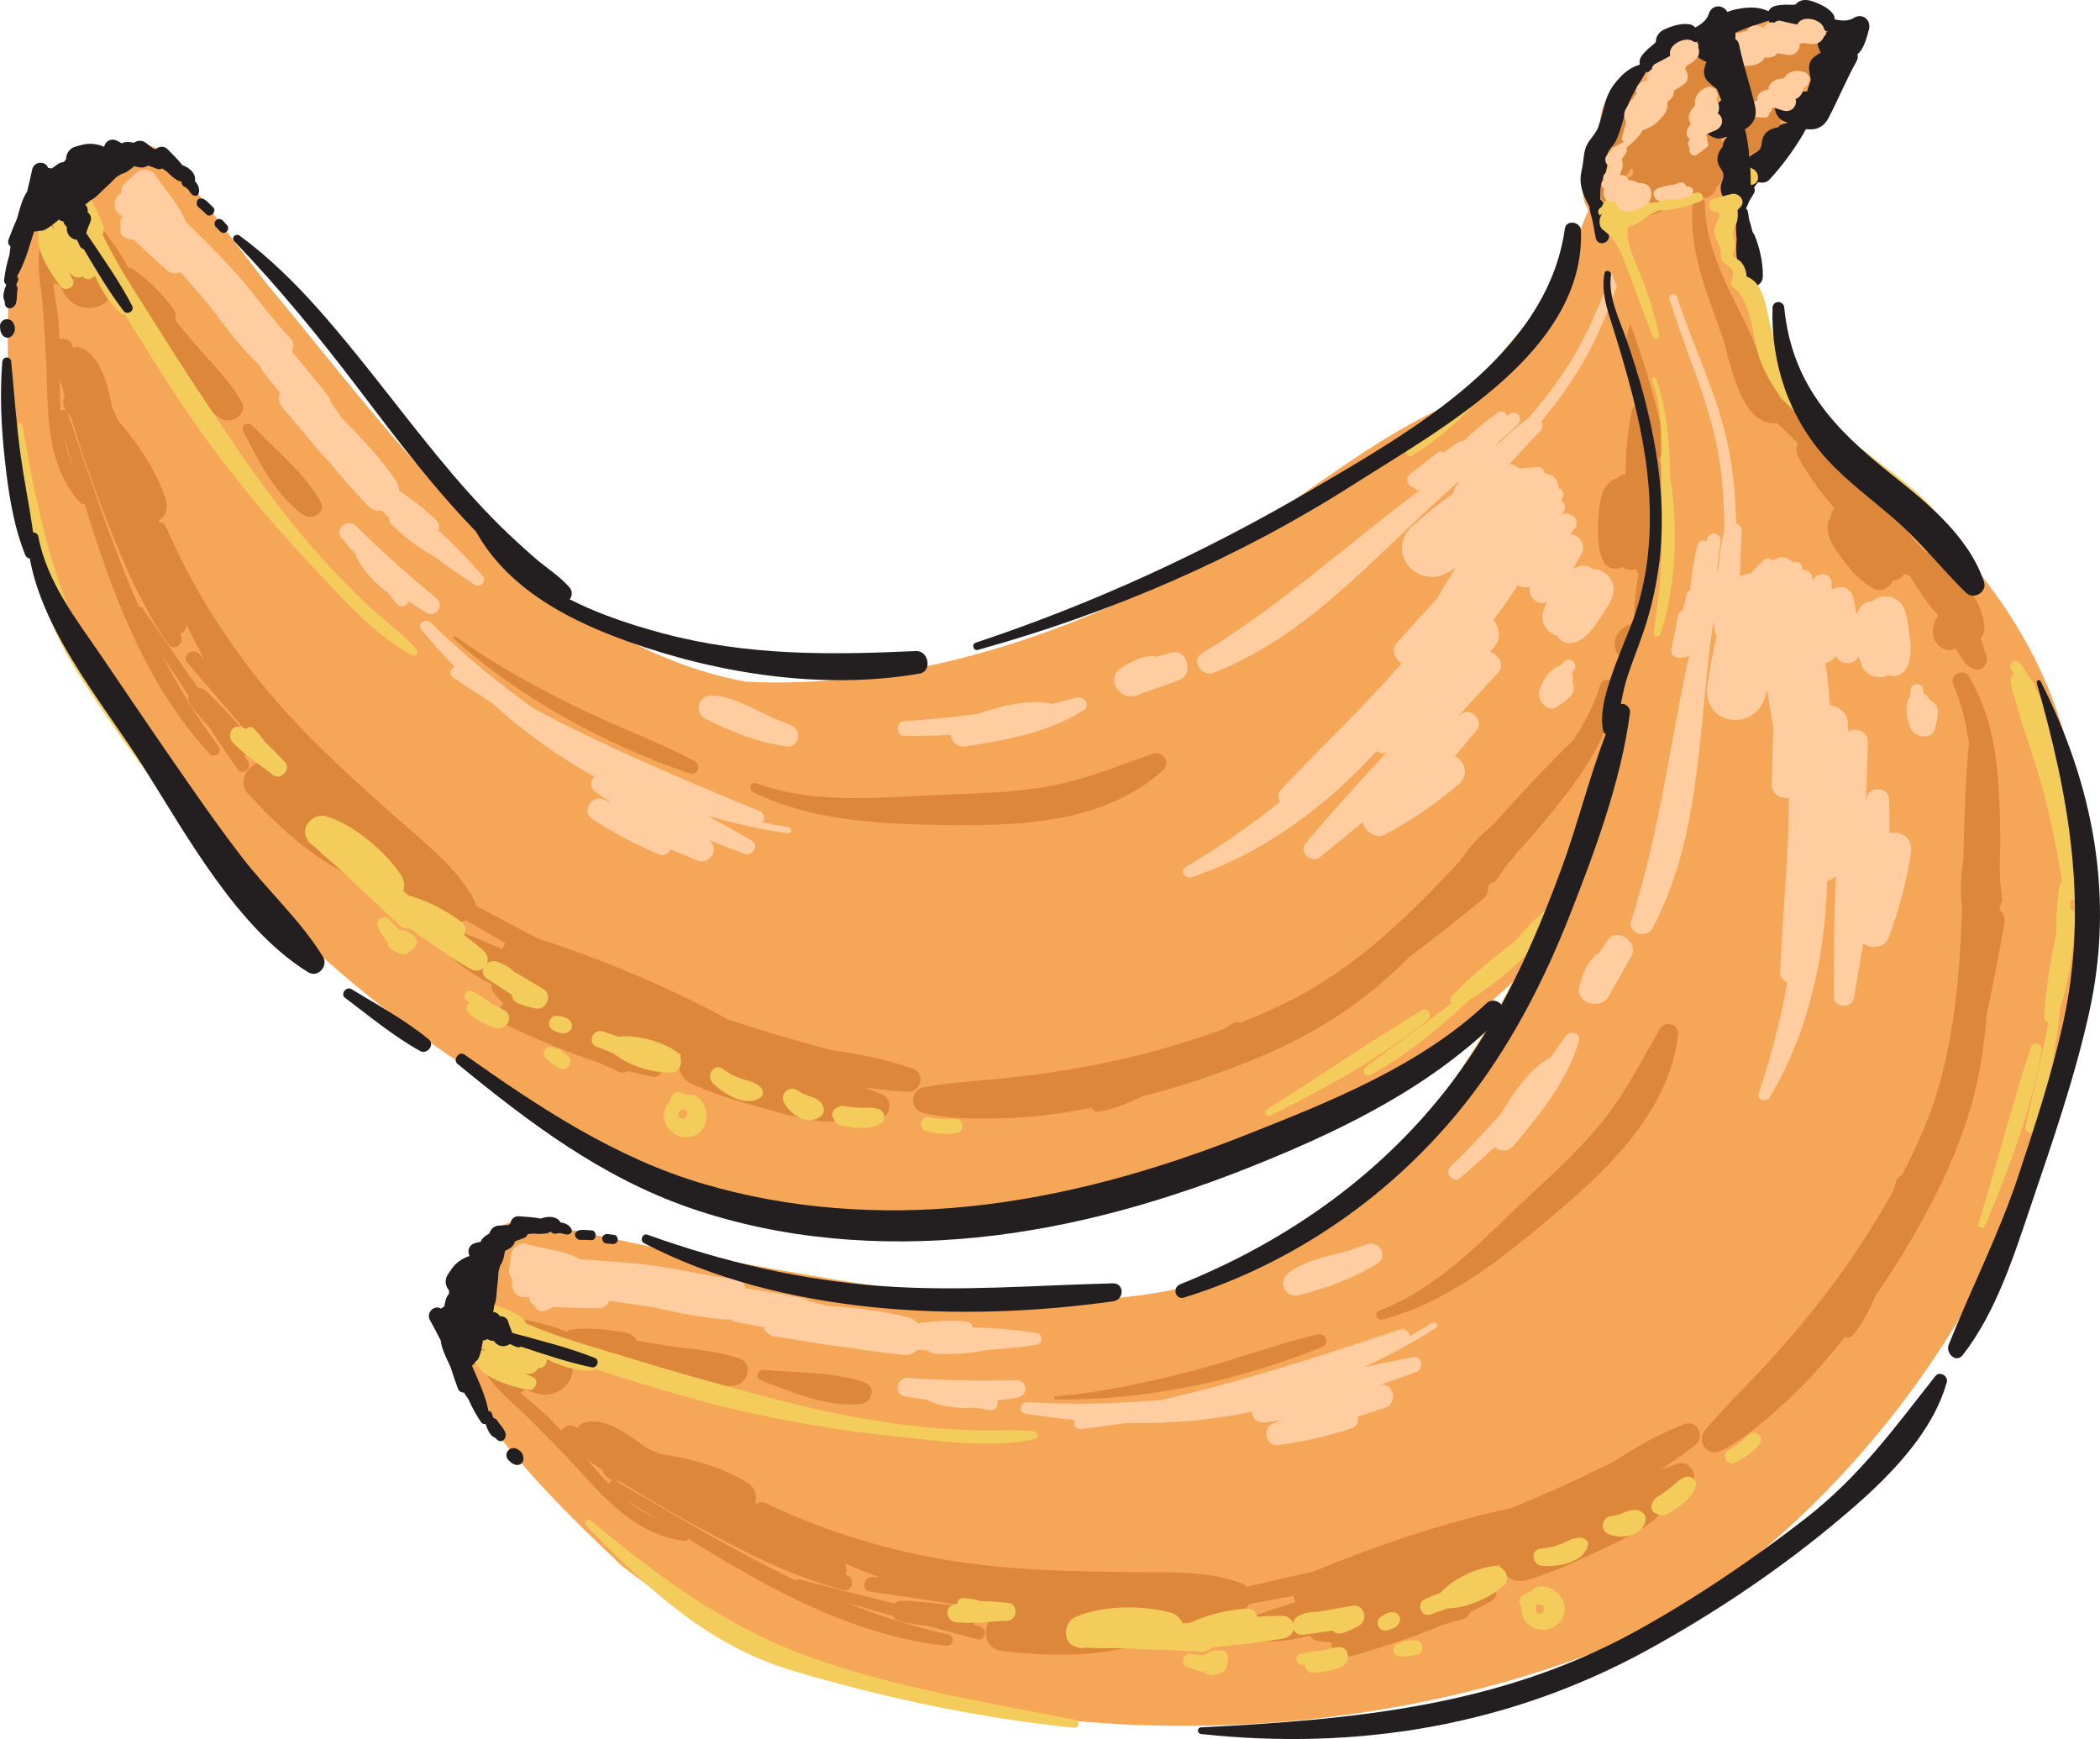 <?xml version="1.0" encoding="UTF-8"?>
<svg id="Layer_2" data-name="Layer 2" xmlns="http://www.w3.org/2000/svg" viewBox="0 0 475.63 393.83">
  <defs>
    <style>
      .cls-1 {
        fill: #f4cc5b;
      }

      .cls-1, .cls-2, .cls-3, .cls-4, .cls-5 {
        stroke-width: 0px;
      }

      .cls-2 {
        fill: #231f20;
      }

      .cls-3 {
        fill: #dd873a;
      }

      .cls-4 {
        fill: #ffcd9f;
      }

      .cls-5 {
        fill: #f6a657;
      }
    </style>
  </defs>
  <g id="Layer_1-2" data-name="Layer 1">
    <g>
      <g>
        <g>
          <path class="cls-5" d="m349.03,216.21c13.31-13.53,24.13-30.19,29.83-48.58,6.18-19.93,5.37-40.97,2.52-61.42-1.15-8.3-4.47-20.9-1.66-29.07,3.76-10.96,6.05-23.61,15.51-31.19,2.61-3.02,2.25-7.71,5.77-10.02,9.71-6.03,17.33-15.95,17.01-27.83-1.26-6.88-18.05-4.83-23.66-5.23-5.48-.26-9.62,3.05-12.09,7.67-.14.05-.59.33-.35.25-.47.22-.95.41-1.44.56-3.22.29-9.49,3.15-10.19,8.18-9.18,23.79-16.82,50.79-34.94,69.35-23.55,7.85-44.13,27.9-66.4,40-30.37,16.15-65.48,27.25-100.05,25.5-47.63-8.87-79.48-55.48-108.8-90.51-5.77-7.49-11.46-15.03-17.18-22.56-4.19-7.83-11.31-11.74-19.18-5.79-.48.58-4.1.51-5.48-.02-1.16-.44-2.75.33-2.8,1.68-1.47,6.35-6-1.17-8.29,3.53C-.55,62.24,1.58,86.57,3.77,109.01c2.93,13.86,8.47,38.84,19.86,47.06,30.59,54.85,90.16,100.4,150.59,117.07,62.38,9.3,130.36-11.74,174.82-56.92Z"/>
          <path class="cls-3" d="m311.7,223.61c2.6-2.19,5.09-4.5,7.5-6.88,5.61-4.21,11.09-8.59,16.54-13,1.13-.92,1.46-2.03,1.26-3.04.2-.24.4-.47.6-.7.59-.08,1.16-.42,1.6-1.09.74-1.05,1.45-2.11,2.17-3.18.42-.47.84-.94,1.28-1.39.27-.28.45-.59.58-.91,4.25-4.42,8.18-9.26,11.81-13.98,5.41-7.06,9.66-14.52,11.28-23.35.41-2.22-3.19-3.15-3.87-.96-1.4,4.51-3.51,8.59-6.03,12.42-6.35,6.09-12.27,12.6-18.18,19.12-2.88,2.33-5.37,5.09-7.47,8.18-6.36,6.87-12.9,13.54-20.14,19.51-2.35,1.94-4.77,3.79-7.26,5.53-1.16.81-2.33,1.59-3.52,2.35-1.5.97-2.18,1.38-3.5,2.13-4.97,2.81-10.15,5.19-15.47,7.27-.51-.24-1.14-.26-1.74.14-.63.42-1.28.83-1.92,1.24-4.68,1.7-9.43,3.2-14.21,4.59-.05.02-.1.03-.13.04-.06.02-.13.04-.22.06-.29.08-.57.15-.86.23-.64.17-1.29.34-1.93.51-1.43.37-2.87.72-4.31,1.06-2.81.67-5.63,1.28-8.47,1.82-6.16,1.18-12.41,2.09-18.66,2.75-6.33.67-12.78,1.04-19.06,2.09-1.47.25-2.61,1.51-2.56,3.02.04,1.61,1.13,2.61,2.64,2.95,5.81,1.34,11.9,1.25,17.83,1.12,5.77-.13,11.53-.88,17.21-1.87.92-.16,1.85-.34,2.77-.52.25.57.83,1.01,1.54.9,3.31-.53,6.65-1.87,9.85-3.45,6.78-1.74,13.47-3.85,20.02-6.29,11.93-4.44,23.24-10.2,33.02-18.42Z"/>
          <path class="cls-3" d="m199.52,247.71c-1.21-.49-2.44-.94-3.67-1.36,3.21.37,6.44.67,9.67.89,2.95.2,4.27-4.08,1.29-5.17-5.91-2.17-11.85-3.3-17.95-4.15-8.15-2.09-16.21-4.46-24.18-7.15-.08-.04-.15-.09-.23-.14-13.68-7.44-28.23-13.37-43-18.27-4.55-2.41-9.1-4.82-13.65-7.24-.04-.36-.14-.74-.33-1.11-3.8-7.47-11.6-13.4-17.78-18.9-7.3-6.5-14.57-13.01-21.36-20.05-12.85-13.35-23.29-28.65-30.69-45.65-.35-.8-.98-1.12-1.6-1.1-.05-.13-.1-.25-.15-.38,1.46-.86,2.36-2.62,1.62-4.9-2.05-6.31-6.05-12.37-10.66-17.65-.46-1.04-.93-2.07-1.41-3.1-1.16-5.16-2.45-11.56-7.17-13.58-.59-.25-1.19-.17-1.67.11-.1-.25-.2-.5-.3-.75-.95-2.41-5.15-1.37-4.48,1.24.89,3.45,1.83,6.89,2.82,10.3-.51,1.07-.52,2.34.38,3.4.06.09.12.18.18.27-.71-1.05-2.58-.11-2.13,1.28,8.4,26.25,15.14,55.32,34.37,76.11,1.14,1.23,3.09-.26,2.06-1.63-4.95-6.61-9.12-13.54-12.81-20.7,2.01,3.1,4.02,6.2,6.04,9.29-.15.6-.05,1.28.42,1.93-.02,0-.03.02-.04.03,1.31,1.79,2.74,3.48,4.25,5.08,2.13,3.21,4.28,6.41,6.46,9.57,1.08,1.57,3.39-.27,2.32-1.83-.29-.44-.59-.88-.89-1.32,1.62-.03,3.05-2.06,1.76-3.57-3.23-3.77-6.61-7.43-10.18-10.88-.63-.61-1.33-.84-1.96-.8-4.2-6.04-8.44-12.06-12.61-18.11-.23-.33-.53-.43-.83-.41-6.21-14.14-10.99-28.94-16.09-43.73-.03-.09-.07-.17-.11-.24.29.43.59.86.88,1.29,1.95,6.4,4.09,12.73,6.46,19,4.2,11.09,8.77,22.48,15.54,32.29,1.15,1.66,3.58.01,2.94-1.74-.08-.2-.16-.4-.23-.61.75-.37,1.34-1.07,1.46-2.07,1.25,2.61,2.57,5.18,3.98,7.7-.39-.39-.78-.77-1.17-1.16-1.49-1.5-4.1.43-2.64,2.09,6.28,7.18,12.43,14.46,18.6,21.73-.2.24-.37.49-.51.77-3.52-.71-7.28,3.96-4.37,7.11,7.35,7.98,16.03,16.05,26.36,19.88,2.05.76,3.7-.08,4.55-1.47,4.83,4.39,10.16,8.52,15.95,10.41.83.27,1.73.19,2.52-.14,2.97,1.73,5.94,3.47,8.91,5.2-.29.41-.52.86-.68,1.33-3.05-1.35-6.14-2.63-9.25-3.83-3.37-1.3-5.17,2.98-2.85,5.18,2.83,2.67,6.14,4.78,9.64,6.57-.12.67.02,1.39.51,2,.68.85,1.43,1.6,2.2,2.31-1.34,1.2-1.58,3.91.62,4.95,6.73,3.17,13.73,6.15,20.89,8.48,1.52.69,3.04,1.39,4.56,2.09.78.36,1.53.24,2.16-.14,1.81.47,3.62.9,5.44,1.26,1.73.34,2.55-1.32,2.17-2.68,1.62-.02,2.73-1.93,2.16-3.43.77.35,1.54.7,2.3,1.05-1.07,2.28-.59,5.37,2.42,6.74,6.07,2.77,12.78,4.56,19.2,6.33,5.99,1.65,11.56,3.08,17.66,1.38.18-.05.35-.11.51-.19,1.29.28,2.57.54,3.86.75v-.05c3.34.25,5.07-4.58,1.51-6.02Z"/>
          <path class="cls-3" d="m54.68,90.92c-2.77-4.85-6.89-8.8-10.52-13.02-1.53-1.78-3.03-3.6-4.53-5.42.3-.84.21-1.83-.53-2.79-2.42-3.13-5.39-6.24-8.63-8.53,0,0,0,0-.01.01-.46-.34-.94-.5-1.41-.51-1.62-3.28-3.82-6.15-6.04-9.08-.08-.11-.17-.2-.26-.28-.85-1.07-1.74-2.1-2.66-3.07,0,0-.01.01-.02.02-.93-1.1-2.73-.55-3.15.54-3.08-1.3-5.8,1.76-6.18,4.76-.7.41-1.18,1.07-1.16,1.92-.36.29-.63.72-.7,1.27-.52,4.16.55,8.93.84,13.11.39,5.58.8,11.15.91,16.74.19,9.54.71,19.87,7.59,27.3.66.71,1.95.07,1.53-.91-2.08-4.78-4.32-8.98-5.33-14.19-.91-4.68-.85-9.36-.86-14.11,0-3.86-.08-7.73-.3-11.59-.15-2.69-.92-5.93-1.19-9.03.41.26.87.37,1.32.36.37.7.75,1.39,1.15,2.07,2.39,4.07,8.06,4.24,10.26,1,1.15-.26,2.1-1.09,2.24-2.26.49.78,1.02,1.54,1.58,2.28,2.65,4.9,6.02,9.54,9.38,13.97,3.51,4.64,7.07,9.83,11.85,13.23,2.37,1.69,6.47-.94,4.83-3.82Z"/>
          <path class="cls-3" d="m72.63,113.67c-3.65-6.6-10.34-11.89-15.5-17.31-.88-.92-2.76-.08-2.08,1.23,3.4,6.61,7.47,14.8,13.78,19.09,1.88,1.28,5.08-.7,3.8-3.01Z"/>
          <path class="cls-3" d="m157.28,172.33c-8.8-4.6-18.24-8.01-27.15-12.43-9.29-4.62-18.55-9.63-26.92-15.78-.38-.28-.76.28-.42.58,15.15,13.49,34.18,23.91,53.39,30.44,1.87.64,2.79-1.92,1.1-2.81Z"/>
          <path class="cls-3" d="m263.36,174.46c1.85-1.68.15-4.53-2.21-3.73-7.71,2.59-15.13,5.78-23.18,7.26-7.55,1.39-15.18,1.66-22.83,1.92-14.76.5-29.54,2.59-43.8-2.52-1.32-.47-2.02,1.4-.78,2.01,13.95,6.83,30.33,7.3,45.58,7.46,16.21.17,34.56-.93,47.22-12.4Z"/>
          <path class="cls-3" d="m372.32,155.2c.55-1.33,1.13-2.65,1.72-3.98.75-.05,1.49-.38,2.03-1.03,3.84-4.65,3.98-13.47,2.51-19.14-.05-1.12-.56-1.98-1.3-2.54-.05-1.39-.1-2.78-.17-4.17,0-.06-.02-.11-.02-.16.82-6.31.32-12.93-1.01-19.04-.09-.44-.26-.82-.49-1.16.51-.37.87-.98.95-1.86.62-7.27.07-14.53-1.39-21.68.57-1.87.66-3.96,1.26-5.97,1.2-4.04,2.88-7.88,3.94-11.98,2.27-8.79,4.58-19.45,10.76-26.5.42-.47.35-1.05.04-1.5.25.16.5.32.75.48,1.39.89,2.78.63,3.73-.15.71.11,1.45-.03,2.03-.52.19.03.39.05.61.05.47,0,2.07-.91,2.27-.82,1.31.57,3.17-.7,2.78-2.2-1.31-5.01,3.13-8.56,3.18-13.2,2.27-.73,4.53-1.17,6.96-1.36,2.29-.18,2.92-2.9,1.82-4.54-1.31-1.95-2.06-3.55-2.77-5.73-.47-1.45-2.34-1.98-3.63-1.47-5.03,1.96-9.96,2.13-15.18.94-1.52-.35-2.44.6-2.7,1.79-.67.04-1.2.39-1.56.9-1.6.88-3.16,1.8-4.72,2.78-.83.52-1.11,1.22-1.04,1.92-1.37.61-2.57,1.21-3.06,1.41-.4.15-.7.39-.93.67-.41-.94-1.9-1.37-2.65-.35-.99,1.34-2.17,2.61-2.8,4.16-.24.58-.18,1.48.29,1.95.64.63,1.36,1.09,2.12,1.47-.08.39-.02.82.13,1.22-.54.64-.65,1.63.23,2.24.02.01.04.03.06.04-.44.81-.37,1.94.48,2.58-.01.01-.03.03-.04.04.74.43,1.39.71,2.15.91.3.17.59.34.9.45.75.3,1.51.54,2.3.68.65.11,1.22-.27,1.52-.79,0,0,.01,0,.02.01.15.16.32.32.52.46.38.28.76.52,1.14.73,1.34.86,2.69,1.71,4.03,2.57-.31-.04-.64.05-.92.31-7.25,6.64-10.97,17.27-14.34,26.21-2.19,5.81-10.37,18.11-4.5,23.48.18.16.4.28.64.35.28,2.25.45,4.49.53,6.73-.92.41-1.69,1.19-1.92,2.29-.96,4.57-1.44,9.4-1.38,14.18-.75.05-1.49.41-1.95,1.04-.51.04-1.02.23-1.43.58-2.41,2.07-2.57,5.39-2.79,8.38-.25,3.31-.25,6.65,1.07,9.75.71,1.66,2.95,2.08,4.35,1.28.86.73,2.12.93,3.02.47.16.48.41.89.73,1.2-.11.27-.2.56-.25.88-.49,2.88-.93,6.59-.89,10.19-2.69.6-4.93,2.91-4.22,5.82.31,1.25,1.26,2.15,2.37,2.33-.35,2.21-1.08,4.45.19,6.48.97,1.54,3.34.88,3.94-.59Zm6.89-137.63c.25,1.2,1.25,2.25,2.7,1.96.58-.12,1.28-.27,2.06-.47-.25.36-.42.76-.51,1.17-.13,0-.26.03-.4.06-.27.06-.54.11-.81.17-.17-.14-.35-.26-.56-.34-2.34-.84-3.15-.72-2.49-2.54Z"/>
          <path class="cls-4" d="m109.36,130.46c-3.11-3.59-6.51-7.09-10.09-10.39.29-.67.27-1.44-.33-2.08-2.55-2.68-5.53-4.76-8.55-6.86,0-.81-.24-1.65-.81-2.46-3.42-4.94-7.7-9.51-12.09-13.88-.8-1.18-1.62-2.35-2.46-3.5-.1-.56-.34-1.12-.77-1.67-2.65-3.39-5.38-6.71-8.16-9.98.5-.96.53-2.11-.35-3.04-3.6-3.77-6.71-8.03-10.05-12.08-.08-.12-.18-.24-.29-.35-.85-1.02-1.71-2.03-2.6-3.01-3.47-3.8-7.16-7.36-10.79-11-1.43-3.9-4.72-7.26-7-10.67-.82-1.23-2.86-1.38-3.94-.46-.91.76-1.81,1.54-2.68,2.35-.64.57-.95,1.43-.94,2.27-2.28,1.53-1.88,4.5.35,5.37-.56.66-.81,1.54-.42,2.32-.38.92-.05,2.15.99,2.51.84.29,1.15.4,1.87.42,2.55,2.44,5.15,4.81,7.81,7.12.82.71,1.9.67,2.8.23,2.06,2.34,4.11,4.69,6.15,7.05.24.31.47.62.71.93,3.47,4.6,6.94,9.37,11.21,13.27.09.43.28.85.59,1.24,1.28,1.62,2.58,3.23,3.88,4.85-.45,1.07-.34,2.35.76,3.57,3.31,3.68,6.7,8.23,10.47,12.18,2.66,3.18,5.35,6.32,8.21,9.26.99,1.39,2.31,1.84,3.56,1.68.54.54,1.1,1.06,1.65,1.59,0,.6.25,1.24.87,1.81,2.8,2.55,5.7,4.93,9.02,6.76.09.05.19.09.29.12,3.01,2.3,6.1,4.47,9.23,6.45,1.2.93,2.9-.77,1.88-1.95Z"/>
          <path class="cls-4" d="m179.26,164.3c-1.5-.65-3.01-1.25-4.53-1.82-.14-.1-.3-.19-.46-.27-3.9-1.8-8.62-4.6-13.01-4.71-3.19-.07-4.24,3.93-1.34,5.37,5.8,2.87,11.72,5.23,18.16,6.18,2.84.42,3.71-3.66,1.18-4.75Z"/>
          <path class="cls-4" d="m244.26,157.93s0-.03,0-.04c-1.99.46-3.94.96-5.87,1.47-.09.02-.18.03-.27.05-.08-.03-.14-.07-.22-.08-4.77-1.06-11.17.5-16.49,2.35-5.55.71-11.1,1.31-16.69,1.63-1.89.11-1.88,3.33.04,3.34,3.54.02,7.07-.03,10.6-.21.22,1.51,1.46,2.89,3.32,2.6,9-1.42,19.09-3.18,26.82-8.28,1.49-.98.24-2.89-1.22-2.82Z"/>
          <path class="cls-4" d="m333.81,106.21c1.63-1.33-.3-3.68-2-2.53-20.58,13.87-38.33,31.36-59.61,44.29-2.57,1.56,0,5.41,2.61,4.41,23.7-9.18,39.79-30.52,59-46.17Z"/>
          <path class="cls-4" d="m265.32,147.78c-1.16.31-2.33.62-3.49.94-.36-.12-.75-.2-1.16-.16-2.53.22-4.82,1.42-6.91,2.84-3.44,2.33-.02,7.48,3.61,6.09,3.2-1.23,6.47-2.27,9.69-3.47,3.4-1.27,1.88-7.19-1.73-6.24Z"/>
          <path class="cls-4" d="m330.37,177.59c2.49-2.15,1.37-5.29-.84-6.38,1.63-1.95,3.26-3.89,4.9-5.84,1.87-2.22-1.51-5.5-3.69-3.56-.24.21-.48.42-.72.63,3.13-3.39,6.25-6.79,9.38-10.2,1.46-1.59-.04-4.24-1.92-4.56.37-.47.76-.94,1.13-1.42,1.46-1.88.99-4.23-.38-5.78,2.96-4.03,5.77-8.16,8.48-12.37,2.1-2.2,4.09-4.5,5.89-6.64,1.35-1.07,1.57-2.55,1.08-3.88.05-.36.06-.73.03-1.1.06-.07.13-.15.19-.22,1.21-1.4.15-3.17-1.3-3.62.98-2.28.26-5.21-2.73-5.43-.12-.93-.79-1.7-1.98-1.38-1.25.02-2.49.14-3.73.29-1.88-1.47-4.61-1.84-7.23-.04-.8.55-1.57,1.13-2.33,1.72-.39.06-.78.09-1.17.16-2.56.42-3.96,1.99-4.35,3.81-3.15,2.24-6.16,4.63-9.09,7.27-6.51,5.86,1.05,14.8,8.26,10.44.49-.3.98-.61,1.47-.92-1.53,2.36-3.01,4.76-4.42,7.19-2.94,3.19-5.86,6.39-8.75,9.62-1.55,1.74-.69,3.82.91,4.85-8.57,9.88-18.21,18.87-27.25,28.53-.83.88-.82,1.95-.37,2.85-6.66,5.41-13.78,10.25-21.37,14.81-1.36.82.02,2.7,1.34,2.26,16.35-5.46,30.26-15.82,41.91-28.54.7.32,1.45.48,2.22.39-6.23,6.65-12.34,13.41-18.22,20.41-1.68,2,1.29,4.78,3.28,3.16,3.21-2.62,6.41-5.26,9.61-7.91.53,2.12,2.99,3.94,5.13,2.78,5.96-3.23,11.5-6.96,16.64-11.39Z"/>
          <path class="cls-2" d="m390.21,57.1c2.08-2.24,3.87-5.62,4.8-8.54-.02,0-.03-.01-.05-.02.08-.21.12-.42.12-.63.45-.83.86-1.7,1.22-2.59.35-.53.69-1.07.99-1.62.24-.44.19-.88-.01-1.22.26-.42.56-.83.91-1.2.14.02.28.03.42.03.73.16,1.59-.04,2.13-.61,2.64-2.83,5.14-6.21,7.17-9.51.32-.51.74-1.27,1.08-1.97.27.04.53.07.8.08,2.05.1,3.47-.87,4.39-2.64,2.19-4.2,3.99-8.64,6.32-12.81.31-.56.35-1.1.2-1.56,1.15-.91,1.84-2.69,2.6-5.62.58-2.19-1.54-3.84-3.49-2.58-1.17.75-2.75.63-4.26.31,0-.44-.12-.88-.41-1.27-1.13-1.48-3.12-2.34-4.86-2.9-1.52-.49-2.76-.21-3.65.81-.47.09-1.92,0-2.2.02-.98.06-1.85.05-2.78.43-.51.2-.87.59-1.1,1.04-2.18-.98-4.28-.97-6.72-.55-4.31.75-6.02,3.08-9.69,5.1-1.57.86-3.35.76-4.92,1.53-1.43.7-2.84,2.39-4.24,3.36-2.59,1.81-3.53,4.48-4.1,7.41-.72.85-1.09,1.98-1.62,2.96-.61,1.11-1.32,2.16-1.91,3.28-.05.08-.1.17-.13.25,0,0,0,0,0,.01h0c-.63,1.51,1.44,2.78,2.66,1.46.93-1.01,1.65-2.24,2.35-3.41.64-1.08,1.62-2.35,1.63-3.64,0-.17-.03-.33-.07-.49.42-.51.83-1.03,1.33-1.54,1.88-1.92,2.81-1.7,4.64-2.92.6-.4,1.7-2.15,2.14-2.39.65-.35,2.42-.56,3.22-.9,3.01-1.27,5.54-3.54,8.53-4.91,2.26-1.03,4.61-1.62,6.91-2.46.15.28.35.54.64.73,1.53,1.03,3.62,1.18,5.43,1.05.86-.06,1.73-.2,2.51-.58.26-.13.48-.31.67-.5.63.2,1.24.47,1.87.71.1.09.22.18.36.24.66.29,1.32.58,1.98.89-1.38.16-2.55,1.46-2.32,2.95.02.14.42,1.33.7,1.77-.29.11-.56.26-.81.47-1.25.71-1.99,1.78-1.84,3.26.05.52.32,2.54.41,2.25-.1.62-.59,1.72-.73,2.3-.04.18-.09.33-.14.48-1.15.14-2.56-.29-4.38-.25-4.06.1-3.82,6.28-.48,7.15.15.08.3.16.46.23-1.35.25-1.66.38-2.2,1.02-1.36.24-2.6.72-3.29,2.05-.42.83-.3,1.79-.64,2.59-.41.96-1.69,1.18-2.43,1.93-1.11,1.13-1.62,2.83-.49,4.2.32.39.67.69,1.05.99-.58.5-1.04,1.07-1.43,1.68-.62.44-1.2.95-1.75,1.5-.38.32-.72.71-1.03,1.12-.53.64-1.03,1.31-1.51,2-2.48,2.15-4.37,5.53-4.55,8.76-.11,2.09,2.24,2.84,3.57,1.4Z"/>
        </g>
        <path class="cls-1" d="m332.98,226.31c5.98-3.53,11.55-8.63,16.16-13.58.55-.59.46-1.31.07-1.86.48-.49.96-.99,1.43-1.5.69,1.1,2.34,1.56,3.44.21,5.2-6.35,9.66-13.14,13.5-20.39,3.48-6.56,7.03-14.05,8.46-21.44.4-.58.51-1.3.35-1.97.36-1.42.58-2.84.64-4.38.07-1.53-2.13-1.81-2.38-.28-.07.46-.16.87-.25,1.28-.62-.09-1.26.11-1.63.77-.68,1.18-1.48,1.82-1.56,2.98-3.29,6.46-5.67,13.48-8.84,20.03-3.14,6.48-6.7,12.75-10.46,18.89-.31-.06-.64,0-.93.23-2.85,2.31-5.3,4.87-7.65,7.68,0,0,0,0,0,0-5.08,3.92-10.25,8.09-14.55,12.66-.44.46-.35,1.07-.02,1.53-6.4,4.99-13.05,9.65-19.54,14.55-.92.7,0,2.38,1.06,1.8,8.39-4.61,15.76-10.65,22.69-17.2Z"/>
        <path class="cls-1" d="m323.4,230.92c1.06-.86-.01-2.91-1.28-2.16-11.98,7.11-23.39,15.21-35.27,22.5-.78.48,0,1.79.82,1.39,12.37-6.13,25-12.97,35.73-21.72Z"/>
        <path class="cls-1" d="m94.37,147.07c-3.01-3.43-6.84-6.13-10.19-9.22-4.39-4.05-8.54-8.31-12.49-12.79-7.03-7.98-13.3-16.54-19.26-25.34-5.8-8.58-11.53-17.18-17-25.98-4.17-6.7-8.79-13.41-12.18-20.62.28-.56.36-1.24.11-1.98-.92-2.67-2.17-5-3.74-7.32-.03-.05-.07-.08-.1-.12-.24-.37-.46-.74-.71-1.1-1.37-2.02-5,.08-3.74,2.21.18.33.34.67.52,1.01.02.12.04.24.07.36.68,2.21,1.49,4.35,2.39,6.45.43,1.41.89,2.92,1.4,4.45-.74-1.29-1.47-2.58-2.21-3.86-.63-1.19-1.26-2.39-1.91-3.58.08-.26.07-.56-.14-.86-.53-.74-1.07-1.47-1.6-2.21-.59-.82-2.1-.22-1.87.8.11.5.25.99.39,1.48-.33.4-.49.98-.28,1.67.15.5.32.99.49,1.49-.19-.26-.39-.5-.57-.77-.55-.8-2-.8-2.52.05-2.32,3.82,2.14,10.58,4.54,13.6,1.07,1.35,3.54.02,2.69-1.59-.3-.58-.62-1.15-.93-1.73.2.2.4.41.6.61.76.74,1.84.81,2.65.43.67.98,2.07.61,2.69-.22,1.53,3.45,3.46,6.61,6.07,8.64.21.17.48.22.74.19.62,1.01,1.25,2.01,1.87,3.02,5.92,9.6,12,19.23,18.79,28.24,6.57,8.72,13.63,17.14,21.13,25.08,6.79,7.19,14.49,16.2,23.31,20.85.76.4,1.53-.72.99-1.34Z"/>
        <path class="cls-1" d="m58.67,202.5c-12.8-16.43-26.48-32.64-36.65-50.93-9.5-17.09-13.72-35.97-16.89-55.1-.16-.99-1.57-.76-1.52.21,1.12,19.66,3.02,38.41,13.83,55.39,11.53,18.11,25.07,35.93,39.8,51.55.79.84,2.16-.19,1.43-1.13Z"/>
        <path class="cls-1" d="m391.3,32.89c-2.36-1.19-4.55-2.6-6.84-3.91-.38-.21-.75-.23-1.08-.12-1.52-1.01-2.94-2.31-4.3-3.61.25-1.05-.1-2.03-1.02-2.71,0-.43-.17-.84-.52-1.1,1.11-.73,2.03-1.77,2.97-2.7,1.37-1.34,2.62-2.78,3.89-4.21.83-.94-.6-2.18-1.54-1.48-2.69,2.01-7.01,4.48-8.27,7.75-.02.05-.02.1-.04.15,0,0-.01,0-.02,0-.03,0-.05,0-.08,0-.61-.03-1.13.13-1.54.38-.74-.29-1.67.17-1.58,1.2.2-.01.4-.02.6-.03,0,.02-.02.04-.02.06-1.27.4-2.46,1.55-2.12,3.03.91,4.04-.66,7.53-2.06,11.31-1.75,4.75-3.6,9.45-5.23,14.25-.31.92.95,1.38,1.38.54,1.76-3.39,3.37-6.8,4.74-10.37,1.31-3.41,2.2-7.5,4.05-10.63.46-.77,1.16-1.41,1.76-2.1,1.41.97,3.15.96,4.86,1.14,1.17.13,2.26.43,3.29.82.08.16.21.31.39.45,2.28,1.73,4.85,2.92,7.51,3.95,1.35.52,2.03-1.4.8-2.04Z"/>
        <path class="cls-1" d="m384.81,125.89c.75-6.36-.85-13.12-2.09-19.34-1.38-6.89-2.75-13.86-3.4-20.87-.71-7.62,2.21-13.7,5.59-20.29,1.71-3.33,4.46-7.28,2.55-10.74.76-.95,1.19-2.02,1.21-3.44,0-.02-.57-1.98-.42-2.3.14-.3,1.35-.59,1.61-.93.57-.74,1.13-2.12,1.71-2.75.75-.83,1.73-.87,2.56-1.54.69-.55,1.2-1.11,1.5-1.75.32-.02.64-.04,1-.07,2.02-.18,1.96-2.83.42-3.6-1.25-.62-2.5-1.23-3.75-1.84-1.59-.77-2.92,1.7-1.49,2.7.09.06.19.13.28.19-.12.29-.17.62-.12.97-.02-.15-2.81,1.23-3.18,1.63-1.1,1.18-.97,2.51-1.66,3.91-.42.85-1.04,1.33-1.4,2.13-.71,1.59,1.63,3.74-1.14,4.95-.62.27-1.21,1.08-1.02,1.8,1.25,4.72-4.61,11.93-6.2,16.32-1.91,5.29-2.26,10.45-1.52,16.01.86,6.46,2.77,12.64,4.27,18.97,1.56,6.58,2.32,13.29,3.74,19.88.11.51.88.55.95-.01Z"/>
        <path class="cls-1" d="m343.96,78.85c.1-.16.12-.31.11-.45,4.84-5.81,10.1-12.5,12.69-19.65.2-.55-.64-.88-.85-.33-2.82,7.39-8.81,13.09-13.77,19.07-4.75,5.73-9.6,11.31-14.73,16.69-2.79,2.6-5.65,5.15-8.58,7.72-.78.69.13,1.76.98,1.24,9.52-5.78,18.15-14.96,24.15-24.28Z"/>
        <path class="cls-1" d="m109.47,215.26c-1.4-1.23-2.87-2.39-4.37-3.51.56-.95.5-2.18-.67-3.04-3.7-2.71-7.77-4.77-12.16-6.03-.31-.3-.62-.59-.94-.88.38-1.16.3-2.49-.58-3.77-3.66-5.35-10.62-11.32-16.9-13.17-2.97-.87-5.95,2.65-4.35,4.99.21.6.62,1.15,1.3,1.56.18.13.36.26.54.4,1.78,1.84,3.83,3.4,5.74,5.12,2.44,2.21,4.69,4.66,7.23,6.76.27.32.56.59.86.8,1.84,1.81,3.7,3.6,5.58,5.34,0-.01.02-.02.02-.03.65.44,1.37.58,2.06.49,4.47,3.13,8.9,6.37,13.62,9.1,2.84,1.64,5.53-1.93,3.03-4.13Z"/>
        <path class="cls-1" d="m64.51,172.55c-1.4-1.49-2.95-3.15-4.64-4.61-.52-1.1-1.65-2.14-2.27-2.85-.63-.71-1.45-.52-1.88.03-.32-.15-.63-.31-.95-.44-2.07-.8-3.36,1.67-2.29,3.11-.01,0-.02.02-.03.03,2.53,2.94,6.28,5.17,9.27,7.63,1.75,1.44,4.38-1.21,2.8-2.9Z"/>
        <path class="cls-1" d="m123.15,224.05c-2.25-1.37-4.51-2.72-6.78-4.04-1.14-1.06-2.41-1.82-3.96-2.26-2.27-.65-4.38,2.37-2.13,3.88,1.86,1.25,3.76,2.45,5.66,3.64.02.82.48,1.61,1.53,2.01,1.3.49,2.59.89,3.97,1.12,2.31.39,3.78-3.09,1.71-4.35Z"/>
        <path class="cls-1" d="m153.23,238.18c-3.21-2.28-8.88-3.85-12.8-3.44-.12.01-.24.04-.35.07-1.17-.44-2.35-.85-3.54-1.23-2.27-.71-3.64,2.65-1.36,3.48,1.29.47,2.56.98,3.81,1.53.17.19.38.34.64.45,3.14,2.45,8.53,3.99,12.41,3.88,2.36-.07,2.93-3.49,1.19-4.73Z"/>
        <path class="cls-1" d="m172.18,246.12c-1.17-1.1-2.72-1.33-4.21-1.81-1.51-.49-2.85-1.2-4.12-2.16-2.1-1.58-4.15,1.5-2.35,3.2,2.58,2.44,7.24,5.44,10.72,3.24.95-.6.61-1.86-.05-2.47Z"/>
        <g>
          <path class="cls-1" d="m185.72,249.48s.04.05.06.07c.05.04.05.04-.06-.07Z"/>
          <path class="cls-1" d="m185.79,249.55c-.13-.11-.63-.54-.72-.6-.22-.13-.46-.24-.7-.34-.47-.18-.95-.33-1.42-.51-.87-.33-1.53-.56-2.24-1.13-.83-.66-2.11-.49-2.81.26-.78.84-.74,1.88-.15,2.82,1.61,2.59,5.17,4.88,8.05,2.82,1.22-.87.89-2.41,0-3.31Z"/>
        </g>
        <path class="cls-1" d="m129.46,231.8c-.46-1.28-1.95-1.61-3.16-1.75-.39-.1-1,.11-1.29.36-.3.26-.5.56-.6.95-.22.88.25,1.66,1.04,2.04.44.21.93.4,1.4.52.77.19,1.53.09,2.16-.41.53-.42.66-1.1.44-1.71Z"/>
        <path class="cls-1" d="m114.36,228.88c-.84-.56-1.81-1.06-2.82-1.47-1.46-1.12-3.02-2.09-4.65-2.96-1.23-.66-2.38,1.42-1.19,2.16.19.12.37.24.55.37-.68.7-.84,1.86.22,2.75,1.53,1.28,3.81,2.55,5.73,3.09,2.3.66,4.45-2.4,2.16-3.94Z"/>
        <path class="cls-1" d="m93.1,215.21s0-.02.01-.03c1.1-.53,1.87-1.93.82-2.98-1.02-1.03-2.05-1.59-3.41-1.62-.82-.67-1.57-1.4-2.25-2.25-1.09-1.35-3.5-.04-2.69,1.59.6,1.23,1.32,2.34,2.14,3.38.08.86.56,1.69,1.5,2.05.25.07.48.19.7.35,1.06.62,2.39.57,3.17-.49Z"/>
        <path class="cls-1" d="m128.56,239.1c-.54-.43-1.08-.87-1.63-1.28-.3-.22-.74-.35-1.16-.34-.08-.05-.16-.09-.24-.14-.7-.41-1.59-.38-2.11.32-.48.66-.34,1.63.32,2.11.21.15.42.3.62.45.12.19.27.36.44.47.57.39,1.17.75,1.75,1.12,1.76,1.28,3.7-1.38,2-2.72Z"/>
        <path class="cls-1" d="m159.34,255.37c1.35-2.36.72-5.75-1.7-7.16-.59-.35-1.19-.38-1.71-.22-.65-.19-1.31-.37-1.96-.56-1.29-.37-2.23.83-2.11,1.82-.4.37-.74.81-1.01,1.32-1.09,2.08-.25,4.72,1.64,6.04,2.21,1.55,5.47,1.18,6.85-1.24Zm-5.01-2.11c-1.37-.44-.53-1.93.49-2.16.12.14.25.27.42.39.94.69.2,2.12-.91,1.77Z"/>
        <path class="cls-1" d="m199.11,251.22c-1.33-.49-2.59-.34-3.97-.36-1.34-.02-2.67-.17-3.99-.4-.65-.07-1.18.1-1.57.4-1.07.33-1.4,1.69-.76,2.46.21.76.8,1.43,1.81,1.61,2.83.51,6.42,1.07,8.95-.55,1.19-.76.75-2.71-.47-3.16Z"/>
        <path class="cls-1" d="m216.19,253.37c-1.98.12-3.88.09-5.82-.37-1.75-.41-2.53,2.6-.77,3.08,2.28.63,4.7.96,7.04.51,2.08-.41,1.62-3.34-.45-3.22Z"/>
        <path class="cls-4" d="m98.87,135.56c-6.28-5.31-12.34-10.54-18.15-16.39-1.88-1.94-5.12.46-3.36,2.66,1.05,1.3,2.17,2.58,3.33,3.85,0,.28.07.58.26.91,1.81,3.13,4.04,5.58,6.88,7.61.64.81,1.28,1.63,1.92,2.44.96,1.22,2.42.64,2.89-.43,1.28.89,2.58,1.75,3.91,2.52,2.16,1.26,4.28-1.51,2.32-3.16Z"/>
        <path class="cls-4" d="m178.61,187.34c-1.94-.33-3.89-.69-5.85-1.09.54-.87.42-2.12-.86-2.64-17.31-7.08-34.43-14.36-50.9-23.05-8.22-5.97-16.13-12.35-23.45-19.56-1.19-1.17-3.24.31-2.1,1.66,2.41,2.85,4.91,5.64,7.5,8.35-.92.42-1.4,1.72-.31,2.45,2.88,1.95,5.8,3.86,8.75,5.74,7.09,6.39,14.81,12.06,23.18,16.63-.89,1.07-1.03,2.68.48,3.69,1.17.78,2.34,1.54,3.51,2.29-.66-.27-1.33-.53-1.99-.81-2.64-1.08-4.95,2.86-2.46,4.47,4.81,3.11,9.89,5.84,15.18,8.02,1.12.46,2.15-.22,2.58-1.15,2.05.84,4.1,1.69,6.13,2.57,2.35,1.02,4.94-2.21,3.09-4.17-.16-.17-.33-.34-.5-.51,2.67,1.1,5.35,2.15,8.07,3.13,1.73.62,3.37-1.95,1.63-2.97-3.32-1.93-6.67-3.81-10.04-5.65,5.89,1.71,11.91,3.08,18.21,3.97.89.13,1.04-1.23.16-1.38Z"/>
        <path class="cls-4" d="m337.35,109.7c3.94-3.72,7.45-7.95,11.26-11.81,2.01-1.63-.4-4.64-2.49-3.15-2.19,1.57-4.32,3.36-6.26,5.34-.41.31-.83.61-1.25.91.32-.35.65-.69.99-1.03,1.39-1.25,2.77-2.52,4.17-3.81,1.44-1.33-.27-3.52-1.89-2.39-.18.13-.35.26-.53.39-.27-.82-1.24-1.34-2.16-.69-2.82,2-5.39,4.14-7.76,6.48-.44-.08-.92,0-1.39.34-1.02.78-2.06,1.52-3.11,2.23-.35-.3-.86-.39-1.38.01-2.05,1.63-4.1,3.24-6.18,4.82-1.22.93-.54,2.72.68,3.05.51.61,1.42.88,2.32.31.46-.29.93-.59,1.41-.89.16.95,1.34,1.61,2.33.94,1.22-.82,2.39-1.67,3.55-2.53.33.91,1.23,1.57,2.29,1.02.75-.39,1.48-.8,2.2-1.21-.18,1.49,1.97,2.81,3.18,1.67Z"/>
        <path class="cls-4" d="m361.86,140.79c1.23-1.81,2.76-3.9,3.42-5.99,1-3.16-1.78-6.05-4.49-5.9-.85-.73-2.06-1.06-3.45-.56-.39.14-.77.33-1.14.55.65-1.05,1.27-2.12,1.86-3.18,1.4-2.52-.45-4.68-2.47-4.72.33-.39.66-.78.99-1.18,1.8-2.15-1.2-4.43-3.24-3.11-.02-.02-.03-.04-.05-.06-1.24.97-2.39,2.03-3.47,3.15,1.34-2.36,2.73-4.7,4.09-7.05.87-1.51-1.12-3.09-2.24-1.64-3.58,4.64-6.82,9.41-9.6,14.57-.59,1.09.29,2.4,1.38,2.77-.12.21-.25.42-.37.64-.91,1.63-.26,3.51,1.69,3.86.63.11,1.22.09,1.79-.03-.03.2-.08.4-.1.6-.19,1.95,2.2,3.86,3.94,2.76-.34.75-.63,1.47-.87,2.15-.85,2.41.9,4.99,3.09,5.52.85,1.44,2.42,2.11,4.22,1.49,2.15-.74,3.79-2.82,5.02-4.64Z"/>
        <path class="cls-4" d="m352.75,159.98c.95-.57,1.77-1.22,2.62-1.95,0,0-.01-.01-.02-.02,1.06-.86,1.43-2.32.79-3.59.18-.74.16-1.48-.12-2.1.18-.23.36-.45.49-.65,1.1-1.62-1.11-3.11-2.39-1.75-.25.27-.52.6-.8.93-.58.05-1.15.27-1.55.69-1.49,1.06-2.55,3.15-3.09,4.8-.42,1.27.15,2.62,1.11,3.4.68.66,1.67.97,2.58.48.11-.06.2-.12.31-.18.03-.02.07-.04.1-.06Z"/>
        <path class="cls-4" d="m409.35,9.87c.58.04,1.11.13,1.7.08.97-.08,1.78-.87,2.1-1.75.54-.24.6-1.03.08-1.37-.12-.63-.45-1.22-.99-1.64-1.18-.92-3.36-1.38-4.6-.39-.2.16-.35.36-.48.57-.06.06-.1.12-.15.18-1.21-.25-2.41-.5-3.6-.81-.64-.16-1.18.04-1.54.41-1.08-.32-1.96.3-2.33,1.18-.34-.13-.69-.26-1.03-.4-1.29-.52-2.4.15-2.89,1.14-.48-.02-.93.09-1.35.28-.46-.02-.96.07-1.49.32-.36.11-.72.23-1.08.34-1.09.35-1.73,1.2-1.96,2.18-.04.07-.08.14-.11.21-.84.61-2.69,1.81-3.21,2.17-.18.12.02.69-.09.77-.21.15-1.01-.27-2.17-.45-.36-.06-.69.12-.9.39-.29-.03-.59-.06-.88-.09-1.74-.45-3.05,1.58-1.55,2.83-.61-.35-1.25-.31-1.92.1-.23-.09-.5-.1-.8,0-.05.02-.1.04-.15.05-.41.14-.62.48-.67.85-.92-.21-1.53.79-1.18,1.46-1.26.58-1.9,2.66-.47,3.59.13.08.26.17.39.25-.88,1.55-.06,3.37,1.55,4.23.85.46,1.75.63,2.68.88,2.37.63,5.13-2.01,3.14-4.25-.22-.25-.46-.49-.69-.71-.05-.22-.13-.45-.25-.69-.21-.42-.53-.78-.92-1.1.05-.13.1-.27.12-.43.12-.76-.32-1.35-.96-1.82,1.28-.35,2.38-1.22,2.74-2.35.51-.11.96-.24,1.79-.49.37-.11.58-.42.65-.76,1.91-.05,3.76.03,5.47-.64.14.08.29.15.45.21,1.97.7,3.46.71,5.5.3,1.14-.23,1.95-.87,2.43-1.67.28,0,.56.02.85.02.75.02,1.53-.41,2.01-1.01.82.17,1.66.32,2.52.41,1.52.15,2.57-1.16,2.51-2.45.26-.07.52-.17.76-.3.32.08.66.13.98.15Z"/>
        <path class="cls-4" d="m391,30.83c-.09-.15-.29-.29-.5-.44.27-.71.08-1.55-.87-1.87-.29-.1-.57-.19-.86-.26-1.03-.81-2.31-1.4-3.47-1.85-1.76-.68-2.77,1.95-1.06,2.72.74.33,1.37.77,1.99,1.22.04.15.12.29.23.42.19.31.48.53.85.61.86.53,1.79,1.01,2.78,1.1.95.09,1.37-.92.92-1.65Z"/>
        <path class="cls-4" d="m406.68,22.41c.29-.08.57-.23.85-.5.56-.54.89-1.22.89-1.94.06-.04.13-.08.2-.14,1.36-.68,1.67-3.03-.05-3.55-2.04-.61-3.78.06-4.55,1.44-.1.02-.21.03-.31.04-.63.06-1.21.18-1.78.47-.89.46-1.33,1.15-1.42,2.05-.67.05-1.29.24-1.78.66-.82.69-.8,1.23-.7,1.85-.02,0-.03,0-.05,0-.88.12-1.27.8-1.25,1.49-.88.37-1.04,1.98.26,2.17.9.13,1.78.1,2.68.18.66.06,1.09-.46,1.07-1.02.35-.25.61-.63.69-1.13,0-.04,0-.1,0-.17.92.21,2.07.64,2.46.74,1.85.49,3.25-1.01,2.78-2.64Z"/>
        <path class="cls-4" d="m347.76,97.02c4.13-4.86,7.96-9.99,11.12-15.53,6.05-10.6,8.99-22.54,13.67-33.74.44-1.05-1.18-1.68-1.65-.64-4.98,11.16-8.22,23.13-14.52,33.68-2.95,4.95-6.48,9.55-10.23,13.93-4.07,4.76-9.34,9.09-12.67,14.38-.55.87.44,1.84,1.3,1.25,4.97-3.38,9.12-8.78,12.98-13.33Z"/>
        <path class="cls-2" d="m29.96,69.32c-2.94-5.68-6.7-10.95-10.25-16.26-.06-.09-.12-.18-.19-.29.3-.83.54-1.66.92-2.46.43-.91.06-1.74-.61-2.25.14-.63-.06-1.3-.52-1.71.4-.28.79-.61,1.16-.97,1.21-.55,2.32-1.88,3.18-2.66.92-.83,1.81-1.7,2.68-2.59.38-.24.75-.49,1.14-.73,1.07-.19,2.19-1.14,2.91-1.76.46.11.92.2.97.21.76.2,1.58.04,2.22-.36.67.25,1.35.49,2.02.75.4.15.82.08,1.17-.1.34.24.68.47,1.03.71.73.77,1.52,1.47,2.43,2.01.27.16.58.22.88.2-.03.5.21,1.03.77,1.28.82.38,1.01,1.11,1.61,1.69.43.42,1.3.49,1.52-.23.31-1.04-.14-2.04-.87-2.81.08-.35.08-.73-.03-1.09-.39-1.26-1.64-2.08-2.81-2.52,0,0,0,0,0,0-.98-1.29-2.2-2.41-3.35-3.6-.81-.84-1.95-.63-2.61-.02-.17-.04-.34-.05-.5-.02-.59-.48-1.19-.95-1.81-1.41-.9-.66-1.96-.53-2.72.01-.93-.24-1.87-.3-2.75.11,0,0,0,0-.01,0-.37-.24-.76-.47-1.2-.65-1.4-.57-2.48.3-2.77,1.45-.34-.17-.7-.31-1.12-.41-2.14-.51-3.2-.26-5.29.34-1.53.44-2.17,1.64-2.21,2.94-.16.15-.3.32-.42.5-.05.03-.1.05-.14.08-.31.04-.62.12-.9.24-.41.18-1.23.87-1.81,1.25-.05-.09-.44-.14-.79-.15-.44-1.63-3.18-1.63-3.6.36-.36,1.68-.74,3.35-1.16,5.01-.62.92-1.12,2.08-1.56,3.58-.25.83-.48,1.67-.72,2.51-.68,1.58-1.33,3.17-1.93,4.79-.22.6.03,1.18.46,1.55-.09.64-.17,1.28-.25,1.92-.57,1.84-.98,3.73-1.2,5.67-.12,1.04,1.28,1.61,1.9.75,2.11-2.91,3.17-6.21,4.22-9.63.22-.72.45-1.43.67-2.14.01,0,.03,0,.04,0,.46.01.91-.06,1.34-.18.22.05.46.04.72-.06,1.26-.5,2.08-1.31,3.15-2.12.14-.11.25-.22.34-.34.21.17.48.31.8.38.08.02.15.02.23.03.1.49.4.95.8,1.25-.03.34-.02.7.07,1.08.27,1.1,1.25,1.8,2.23,1.86.09.19.18.38.26.56.09.23.21.48.42.9.2.39.51.59.85.65,2.85,4.78,5.67,9.62,9.05,14.03.75.98,2.51.01,1.92-1.14Z"/>
        <path class="cls-2" d="m48.31,46.97c-.07-.07-.15-.14-.22-.21,0,0,0,0,0,0,0,0-.02-.01-.02-.02-.2-.2-.41-.4-.62-.59-.33-.39-.79-.72-1.16-.99-.21-.15-.43-.2-.63-.2-.55-.17-1.13.35-1.07.89-.08.37,0,.78.39,1.09.16.12.3.25.45.38.17.16.35.32.53.47.2.18.39.36.58.56,0,0,0,0,0,0,.07.07.14.15.21.22.91.86,2.44-.7,1.54-1.6Z"/>
        <path class="cls-2" d="m51.45,51.04c-.31-.35-.63-.7-.94-1.05-.38-.42-1.05-.57-1.51-.18-.41.35-.59,1.08-.18,1.51.33.34.65.68.98,1.02.38.4,1.02.57,1.48.17.41-.35.57-1.04.17-1.48Z"/>
        <path class="cls-2" d="m3.69,68.24c.24-.88.07-1.8.28-2.71,0,0,0,0,0,0,.04-.36-.08-.7-.29-.96.1-.32.21-.63.37-.95.51-1-1.07-1.83-1.7-.94-.48.67-.82,1.39-1.06,2.15,0,0,0,0,0,.01-.25.59-.43,1.23-.5,1.87-.08.68.08,1.12.3,1.65-.02.17-.02.35.02.55.16.88,1.07,1.16,1.77.71.55-.36.77-.83.83-1.4Z"/>
        <g>
          <path class="cls-2" d="m3.28,75.11c.23-.61.05-1.28-.2-1.86-.49-1.12-2.05-1.32-2.78-.32-.25.34-.35.77-.29,1.18,0,0,0,0,0,0,.03.16.05.32.05.48,0,.19.03.38.12.57.03.06.06.12.09.18.03.06.05.12.07.18.09.22.21.37.35.51.2.19.39.34.67.41.28.07.57.06.84-.06.54-.22.88-.72,1.08-1.26Z"/>
          <path class="cls-2" d="m.63,75.97h0s-.02-.02-.03-.03c.01.01.02.02.03.03Z"/>
          <path class="cls-2" d="m.87,76.2c-.07-.06-.12-.12-.18-.18-.02-.02-.04-.03-.06-.05.08.08.16.15.24.23Z"/>
        </g>
      </g>
      <g>
        <g>
          <path class="cls-5" d="m472.19,209.95c1.22-18.94-1.49-38.62-9.21-56.26-8.36-19.12-22.74-34.5-38.27-48.11-6.3-5.52-17.05-12.89-20.27-20.9-4.33-10.75-10.86-21.81-8.67-33.74,0-3.99-3.34-7.31-2.19-11.36,3.4-10.92,2.67-23.4-5.34-32.18-5.45-4.38-16.81,8.15-21.32,11.52-4.31,3.39-5.28,8.59-4.13,13.71-.07.13-.23.64-.1.42-.21.47-.45.93-.73,1.37-2.25,2.33-5.12,8.59-2.35,12.85,8.62,24,20.5,49.42,18.93,75.31-12.68,21.34-15.13,49.97-24.06,73.68-12.41,32.08-31.71,63.44-59,84.73-41.83,24.45-96.41,10.02-141.5,2.7-9.26-1.89-18.5-3.87-27.75-5.83-8.29-3.18-16.23-1.48-18.29,8.17.02.76-2.77,3.06-4.16,3.57-1.17.43-1.87,2.05-1.02,3.1,3.04,5.77-5.3,3.04-3.96,8.09,8.25,21.34,25.78,38.34,42.1,53.88,11.28,8.57,31.81,23.84,45.8,22.6,59.02,21.48,133.87,16.98,190.48-9.94,53.27-33.77,90.93-94.15,95-157.4Z"/>
          <path class="cls-3" d="m448.78,239.96c.54-3.36.91-6.73,1.17-10.11,1.48-6.85,2.77-13.75,4.01-20.65.26-1.43-.23-2.49-1.03-3.12,0-.31,0-.62,0-.93.39-.45.61-1.07.49-1.87-.13-1.27-.28-2.55-.44-3.82.02-.63.02-1.26.05-1.89.02-.39-.05-.74-.15-1.07.32-6.13.13-12.35-.22-18.3-.52-8.88-2.19-17.3-6.74-25.04-1.15-1.95-4.47-.3-3.56,1.8,1.89,4.33,2.97,8.8,3.57,13.34-.82,8.75-1.04,17.55-1.24,26.35-.66,3.65-.73,7.36-.3,11.08-.32,9.35-.9,18.68-2.47,27.93-.51,3-1.13,5.98-1.88,8.93-.35,1.37-.72,2.73-1.12,4.08-.5,1.71-.75,2.47-1.25,3.9-1.92,5.38-4.28,10.57-6.94,15.62-.55.15-1.03.55-1.23,1.24-.2.73-.43,1.46-.64,2.19-2.43,4.35-5.04,8.59-7.75,12.77-.03.05-.05.08-.07.11-.04.05-.08.11-.13.19-.17.25-.33.49-.5.74-.37.55-.75,1.1-1.13,1.65-.84,1.22-1.7,2.42-2.57,3.62-1.68,2.35-3.42,4.65-5.21,6.92-3.89,4.92-8.02,9.7-12.31,14.28-4.35,4.65-8.99,9.15-13.05,14.05-.95,1.15-.99,2.84.03,3.96,1.08,1.19,2.56,1.23,3.93.51,5.27-2.79,9.82-6.83,14.22-10.82,4.28-3.87,8.15-8.2,11.79-12.67.59-.73,1.17-1.47,1.75-2.2.57.27,1.29.22,1.75-.32,2.16-2.57,3.8-5.76,5.2-9.05,3.99-5.75,7.67-11.72,11.03-17.85,6.12-11.16,10.91-22.91,12.93-35.53Z"/>
          <path class="cls-3" d="m379.7,331.57c-1.24.42-2.46.89-3.67,1.37,2.67-1.82,5.31-3.7,7.9-5.65,2.36-1.78.56-5.88-2.41-4.76-5.89,2.23-11.12,5.26-16.29,8.6-7.53,3.75-15.18,7.23-22.96,10.41-.09.02-.17.02-.26.04-15.21,3.32-30.09,8.35-44.48,14.3-5.02,1.15-10.04,2.31-15.06,3.45-.26-.25-.59-.47-.98-.63-7.76-3.16-17.54-2.55-25.81-2.67-9.77-.14-19.53-.3-29.27-1.2-18.45-1.7-36.36-6.44-53.08-14.45-.79-.38-1.47-.21-1.93.22-.12-.06-.24-.13-.36-.19.54-1.6.07-3.53-1.98-4.77-5.68-3.43-12.67-5.4-19.61-6.38-1.03-.49-2.06-.96-3.1-1.42-4.25-3.14-9.41-7.14-14.31-5.59-.62.2-1.01.65-1.2,1.17-.24-.12-.47-.25-.71-.37-2.3-1.2-4.79,2.33-2.58,3.87,2.93,2.03,5.89,4.01,8.88,5.95.31,1.14,1.13,2.11,2.51,2.32.11.03.21.05.31.08-1.22-.33-2.02,1.6-.78,2.36,23.53,14.36,47.64,31.94,75.78,35.09,1.67.19,2.17-2.22.49-2.58-8.06-1.76-15.76-4.27-23.23-7.28,3.55,1.03,7.1,2.06,10.65,3.08.28.55.8,1,1.58,1.18,0,.02-.01.03-.02.05,2.17.5,4.35.84,6.54,1.06,3.71,1.03,7.42,2.05,11.15,3.01,1.84.48,2.39-2.42.55-2.9-.51-.15-1.03-.28-1.54-.42,1.2-1.08.96-3.56-1-3.85-4.91-.74-9.86-1.29-14.82-1.58-.88-.05-1.55.23-2.01.68-7.13-1.82-14.27-3.6-21.39-5.45-.39-.1-.69.02-.89.23-13.94-6.64-27.25-14.7-40.77-22.55-.08-.05-.16-.08-.24-.11.5.14,1,.26,1.51.4,5.66,3.56,11.42,6.96,17.32,10.14,10.43,5.64,21.34,11.27,32.88,14.26,1.95.51,2.72-2.34,1.08-3.24-.19-.1-.38-.2-.58-.31.33-.77.31-1.69-.25-2.52,2.65,1.15,5.33,2.23,8.05,3.23-.55-.04-1.1-.07-1.64-.12-2.11-.16-2.82,3.01-.63,3.31,9.44,1.32,18.86,2.81,28.28,4.27,0,.31.04.61.11.92-3.13,1.76-2.92,7.76,1.35,8.24,10.78,1.23,22.62,1.65,32.94-2.2,2.05-.77,2.75-2.48,2.48-4.09,6.53.16,13.26-.21,18.87-2.55.81-.34,1.43-.99,1.81-1.75,3.38-.64,6.76-1.27,10.14-1.9.05.5.17.99.36,1.46-3.19.98-6.36,2.03-9.5,3.15-3.4,1.21-1.96,5.64,1.23,5.78,3.89.17,7.76-.4,11.59-1.34.35.59.92,1.04,1.7,1.18,1.07.19,2.13.28,3.18.31-.23,1.79,1.36,3.99,3.7,3.34,7.17-2,14.41-4.33,21.35-7.25,1.61-.47,3.21-.94,4.82-1.4.82-.24,1.32-.82,1.54-1.52,1.67-.83,3.33-1.68,4.94-2.61,1.53-.87,1.06-2.66-.11-3.44,1.21-1.08.8-3.25-.61-4.01.81-.24,1.62-.48,2.43-.72.68,2.43,3.07,4.45,6.24,3.52,6.4-1.87,12.65-4.91,18.66-7.77,5.62-2.67,10.76-5.23,14.26-10.5.11-.16.19-.32.26-.48,1.16-.63,2.3-1.28,3.41-1.96l-.03-.04c2.69-2,.83-6.78-2.8-5.54Z"/>
          <path class="cls-3" d="m167.59,307.71c-5.27-1.86-10.97-2.15-16.47-2.96-2.32-.34-4.65-.74-6.98-1.14-.32-.83-1.04-1.52-2.23-1.76-3.88-.78-8.15-1.2-12.11-.81,0,0,0,.01,0,.02-.57.04-1.04.24-1.4.53-3.37-1.42-6.91-2.15-10.51-2.91-.14-.03-.26-.04-.39-.04-1.34-.26-2.69-.45-4.02-.58,0,0,0,.02,0,.03-1.42-.22-2.43,1.37-2.03,2.47-3.18,1.03-3.24,5.13-1.56,7.64-.26.76-.19,1.58.38,2.21-.08.46,0,.95.31,1.42,2.33,3.49,6.26,6.4,9.21,9.37,3.95,3.97,7.9,7.91,11.64,12.07,6.39,7.09,13.53,14.57,23.6,15.68.96.11,1.52-1.23.56-1.69-4.7-2.26-9.14-3.97-13.31-7.25-3.75-2.95-6.76-6.52-9.88-10.11-2.53-2.92-5.12-5.79-7.8-8.57-1.87-1.93-4.57-3.88-6.81-6.05.48-.07.9-.29,1.24-.59.74.28,1.47.56,2.23.81,4.47,1.52,8.87-2.06,8.41-5.95.7-.95.87-2.2.21-3.17.88.27,1.78.5,2.69.69,5.22,1.97,10.79,3.27,16.23,4.43,5.69,1.21,11.78,2.81,17.62,2.26,2.89-.27,4.28-4.94,1.15-6.05Z"/>
          <path class="cls-3" d="m196.05,313.18c-7.08-2.6-15.6-2.23-23.05-2.96-1.27-.12-2.14,1.74-.77,2.29,6.89,2.77,15.34,6.31,22.91,5.42,2.26-.26,3.38-3.85.91-4.76Z"/>
          <path class="cls-3" d="m298.44,302.18c-9.67,2.28-19.04,5.88-28.67,8.35-10.05,2.58-20.33,4.85-30.68,5.67-.47.04-.4.71.06.72,20.29.29,41.49-4.27,60.3-11.89,1.83-.74.85-3.28-1.01-2.84Z"/>
          <path class="cls-3" d="m380.08,234.4c.3-2.48-2.85-3.53-4.11-1.38-4.13,7-7.67,14.27-12.78,20.66-4.8,5.99-10.4,11.18-16.02,16.39-10.84,10.03-20.65,21.28-34.78,26.74-1.31.5-.61,2.38.72,2.03,15.02-3.96,27.71-14.31,39.36-24.17,12.37-10.47,25.53-23.31,27.61-40.27Z"/>
          <path class="cls-3" d="m449.89,148.56c-.46-1.36-.88-2.75-1.3-4.13.54-.52.88-1.26.87-2.1-.13-6.03-5.81-12.79-10.62-16.12-.77-.82-1.72-1.13-2.65-1.07-.95-1.02-1.9-2.04-2.86-3.05-.04-.04-.08-.07-.12-.11-3.5-5.31-8.22-9.99-13.21-13.74-.36-.27-.74-.45-1.12-.56.14-.61.02-1.31-.5-2.02-4.29-5.91-9.45-11.04-15.23-15.49-.79-1.79-2.09-3.43-2.95-5.34-1.74-3.84-2.98-7.85-4.86-11.63-4.04-8.13-9.26-17.7-9.19-27.08,0-.63-.43-1.02-.95-1.16.29-.04.59-.09.88-.13,1.63-.24,2.51-1.34,2.72-2.55.61-.38,1.07-.97,1.2-1.72.16-.1.33-.21.5-.36.35-.31.97-2.04,1.17-2.11,1.36-.42,1.94-2.61.66-3.48-4.27-2.93-3.23-8.52-6.23-12.06,1.24-2.03,2.66-3.84,4.38-5.58,1.62-1.64.32-4.1-1.6-4.62-2.27-.62-3.88-1.33-5.85-2.52-1.31-.79-3.06.03-3.71,1.26-2.52,4.78-6.13,8.13-10.87,10.64-1.38.73-1.45,2.05-.87,3.12-.48.47-.65,1.08-.59,1.7-.63,1.71-1.21,3.43-1.76,5.19-.29.94-.04,1.65.47,2.13-.63,1.36-1.15,2.6-1.39,3.07-.2.38-.28.75-.27,1.12-.92-.44-2.33.21-2.23,1.47.13,1.66.07,3.39.6,4.98.2.6.83,1.24,1.5,1.28.9.06,1.74-.07,2.57-.28.2.35.52.63.9.84,0,.83.57,1.66,1.64,1.54.02,0,.05,0,.07,0,.19.9.99,1.71,2.05,1.64,0,.02,0,.04,0,.06.84-.16,1.52-.38,2.22-.72.33-.07.67-.14.98-.24.76-.27,1.49-.58,2.18-.99.56-.34.75-1,.63-1.6,0,0,.02,0,.02,0,.22.02.45.03.7,0,.48-.04.92-.11,1.34-.2,1.58-.23,3.15-.46,4.73-.69-.26.18-.45.45-.49.83-1.14,9.77,3,20.24,6.29,29.21,2.14,5.83,4,20.48,11.96,20.7.24,0,.48-.05.71-.15,1.68,1.52,3.28,3.1,4.8,4.74-.42.91-.49,2.01.05,2.99,2.26,4.09,5.06,8.06,8.23,11.63-.54.53-.86,1.29-.79,2.06-.36.37-.62.83-.7,1.38-.47,3.14,1.58,5.76,3.37,8.16,1.97,2.66,4.16,5.19,7.19,6.67,1.62.79,3.6-.36,4.13-1.88,1.13,0,2.21-.68,2.59-1.61.44.26.89.4,1.34.44.09.28.22.55.39.83,1.51,2.5,3.6,5.59,5.99,8.29-1.64,2.21-1.83,5.43.62,7.17,1.05.75,2.36.8,3.32.22,1.18,1.9,2.1,4.07,4.38,4.77,1.74.54,3.1-1.52,2.6-3.03Zm-84.81-108.62c.98.75,2.42.88,3.33-.29.36-.47.79-1.05,1.25-1.71.05.43.18.85.38,1.22-.09.09-.18.19-.26.3-.16.23-.34.44-.5.66-.22,0-.44.03-.65.11-2.31.9-2.85,1.51-3.54-.29Z"/>
          <path class="cls-4" d="m234.81,301.85c-4.7-.68-9.56-1.1-14.43-1.26-.22-.7-.74-1.27-1.61-1.35-3.68-.36-7.3.02-10.95.4-.53-.61-1.26-1.09-2.22-1.33-5.82-1.5-12.05-2.15-18.23-2.59-1.38-.37-2.76-.72-4.15-1.03-.44-.35-.99-.63-1.67-.76-4.22-.83-8.45-1.55-12.7-2.21-.25-1.05-.98-1.94-2.25-2.07-5.19-.5-10.33-1.69-15.5-2.56-.14-.04-.29-.06-.45-.07-1.31-.22-2.62-.42-3.93-.58-5.11-.61-10.24-.88-15.36-1.26-3.64-2.01-8.32-2.4-12.28-3.49-1.42-.4-3.06.82-3.28,2.23-.19,1.17-.36,2.35-.5,3.53-.11.85.22,1.7.77,2.33-.73,2.65,1.52,4.64,3.78,3.83,0,.86.39,1.7,1.2,2.02.31.94,1.37,1.66,2.4,1.25.82-.32,1.13-.45,1.69-.9,3.52.18,7.04.27,10.57.28,1.08,0,1.88-.73,2.27-1.66,3.09.42,6.18.86,9.26,1.31.38.08.76.16,1.14.24,5.64,1.2,11.38,2.55,17.16,2.7.35.26.77.46,1.26.56,2.03.38,4.07.76,6.11,1.13.36,1.11,1.28,2,2.91,2.2,4.91.61,10.46,1.84,15.89,2.37,4.09.66,8.18,1.28,12.27,1.63,1.66.4,2.95-.12,3.79-1.06.76.05,1.52.09,2.29.12.39.46,1,.78,1.84.8,3.78.1,7.54,0,11.25-.79.1-.02.2-.06.3-.09,3.78-.23,7.54-.61,11.2-1.16,1.52-.08,1.69-2.48.15-2.7Z"/>
          <path class="cls-4" d="m309.82,281.72c-1.56.49-3.1,1.02-4.62,1.59-.17.02-.35.05-.53.1-4.13,1.19-9.54,2.16-12.92,4.95-2.46,2.03-.64,5.75,2.5,4.94,6.26-1.63,12.28-3.71,17.78-7.2,2.42-1.54.41-5.2-2.21-4.37Z"/>
          <path class="cls-4" d="m354.82,234.4s-.02-.02-.03-.03c-1.21,1.65-2.35,3.31-3.48,4.95-.06.07-.12.14-.17.22-.07.03-.15.04-.22.08-4.3,2.32-8.12,7.69-10.94,12.56-3.73,4.17-7.54,8.25-11.56,12.15-1.36,1.32.76,3.75,2.22,2.5,2.69-2.3,5.33-4.65,7.88-7.09,1.16,1,3,1.24,4.21-.2,5.88-6.96,12.36-14.89,14.87-23.81.48-1.72-1.71-2.34-2.77-1.33Z"/>
          <path class="cls-4" d="m388.72,136.7c.36-2.07-2.63-2.59-3.17-.61-6.5,23.96-8.48,48.79-16.12,72.5-.92,2.86,3.55,4.09,4.86,1.63,11.92-22.45,10.14-49.11,14.43-73.52Z"/>
          <path class="cls-4" d="m364.11,212.93c-.68.99-1.36,1.99-2.03,3-.35.15-.69.34-.99.64-1.77,1.82-2.72,4.23-3.37,6.67-1.08,4.02,4.88,5.68,6.71,2.25,1.62-3.02,3.41-5.95,5.06-8.96,1.74-3.18-3.28-6.67-5.39-3.59Z"/>
          <path class="cls-4" d="m432.8,192.94c.48-3.25-2.42-4.9-4.81-4.28-.04-2.54-.08-5.08-.11-7.62-.03-2.9-4.74-3.17-5.12-.28-.04.31-.09.63-.13.94.16-4.61.29-9.23.42-13.85.06-2.16-2.81-3.18-4.43-2.2-.03-.6-.04-1.21-.07-1.81-.13-2.37-2.02-3.85-4.06-4.12-.4-4.98-.97-9.95-1.68-14.9.15-3.04.15-6.08.12-8.88.32-1.69-.49-2.96-1.72-3.64-.2-.31-.43-.59-.7-.85,0-.1,0-.19,0-.29,0-1.85-1.96-2.49-3.36-1.89-.75-2.37-3.21-4.11-5.61-2.32-.7-.63-1.71-.77-2.4.25-.93.83-1.79,1.74-2.63,2.66-2.38.12-4.69,1.62-5.49,4.7-.24.94-.45,1.88-.64,2.82-.26.3-.53.58-.78.88-1.67,1.99-1.69,4.1-.8,5.73-.92,3.75-1.63,7.53-2.12,11.45-1.09,8.69,10.48,10.51,13.08,2.49.18-.55.34-1.1.51-1.65.38,2.79.84,5.56,1.35,8.33-.14,4.33-.25,8.66-.32,13-.04,2.33,1.98,3.34,3.86,3.08-.02,13.08-1.43,26.19-1.95,39.41-.05,1.21.65,2.01,1.59,2.4-1.5,8.45-3.72,16.77-6.48,25.18-.5,1.51,1.78,2.03,2.5.84,8.8-14.82,12.54-31.76,13.03-49,.74-.21,1.41-.59,1.93-1.16-.36,9.1-.56,18.21-.43,27.36.04,2.61,4.1,2.77,4.55.25.72-4.08,1.41-8.17,2.1-12.27,1.79,1.25,4.84,1.03,5.7-1.25,2.4-6.34,4.15-12.79,5.13-19.5Z"/>
          <path class="cls-2" d="m399.26,62.66c.11-3.05-.75-6.78-1.95-9.6-.02,0-.03.01-.05.02-.08-.21-.19-.4-.32-.55-.2-.93-.46-1.85-.77-2.76-.08-.63-.18-1.26-.31-1.88-.1-.49-.43-.79-.81-.91-.08-.49-.12-.99-.1-1.5.12-.08.23-.16.33-.25.66-.36,1.18-1.07,1.21-1.85.15-3.87-.17-8.06-.79-11.88-.1-.59-.27-1.44-.47-2.2.23-.15.45-.3.66-.47,1.62-1.27,2.05-2.93,1.6-4.87-1.09-4.61-2.63-9.14-3.6-13.82-.13-.63-.46-1.06-.87-1.31.27-1.44-.37-3.24-1.7-5.95-1-2.04-3.67-1.9-4.33.33-.39,1.33-1.66,2.27-3.02,3.02-.29-.33-.67-.59-1.14-.69-1.82-.38-3.89.27-5.57.98-1.47.62-2.22,1.64-2.23,3-.3.38-1.45,1.26-1.65,1.45-.7.69-1.36,1.25-1.82,2.14-.25.49-.27,1.01-.15,1.51-2.29.68-3.87,2.06-5.44,3.98-2.77,3.39-2.54,6.26-3.99,10.19-.62,1.68-2.04,2.76-2.73,4.38-.62,1.47-.59,3.66-1,5.32-.78,3.06.26,5.7,1.75,8.29.01,1.11.47,2.21.71,3.3.27,1.24.42,2.5.7,3.73.02.1.03.19.06.28,0,0,0,0,0,.01h0c.51,1.56,2.91,1.16,2.97-.63.05-1.37-.22-2.77-.46-4.11-.22-1.24-.31-2.84-1.15-3.82-.11-.13-.24-.24-.38-.33-.02-.66-.05-1.32,0-2.04.17-2.68,1.01-3.12,1.6-5.24.19-.7-.12-2.73.06-3.21.26-.69,1.47-2.01,1.85-2.79,1.44-2.93,1.87-6.3,3.24-9.29,1.04-2.26,2.43-4.24,3.62-6.38.3.11.62.18.96.14,1.83-.22,3.51-1.47,4.79-2.76.61-.61,1.18-1.28,1.52-2.08.11-.27.16-.54.18-.82.6-.26,1.25-.46,1.87-.68.14,0,.28,0,.43-.06.69-.22,1.38-.42,2.08-.62-.94,1.03-.97,2.77.17,3.75.11.09,1.19.73,1.69.88-.14.27-.25.56-.31.88-.48,1.35-.34,2.65.74,3.67.38.36,1.9,1.71,1.78,1.43.33.53.68,1.69.95,2.21.08.16.15.31.21.46-.78.86-2.13,1.45-3.48,2.68-3,2.74,1.22,7.25,4.32,5.72.17-.04.33-.08.5-.12-.86,1.07-1.01,1.38-1,2.21-.87,1.07-1.5,2.25-1.14,3.7.22.9.94,1.54,1.21,2.38.32,1-.51,1.99-.57,3.05-.1,1.59.62,3.2,2.38,3.5.49.08.96.08,1.45.06-.11.76-.09,1.49.02,2.21-.18.74-.29,1.5-.34,2.28-.08.49-.08,1-.04,1.52.01.83.08,1.67.16,2.5-.47,3.25.31,7.04,2.29,9.6,1.28,1.66,3.55.68,3.62-1.28Z"/>
        </g>
        <path class="cls-1" d="m466.65,228.09c2.21-6.58,3.09-14.08,3.34-20.84.03-.81-.51-1.29-1.16-1.45.05-.69.08-1.38.1-2.07,1.24.38,2.79-.35,2.74-2.09-.22-8.21-1.29-16.26-3.13-24.26-1.66-7.24-3.88-15.23-7.62-21.76-.08-.7-.47-1.32-1.03-1.71-.66-1.31-1.42-2.53-2.38-3.73-.95-1.2-2.79.02-1.98,1.34.24.39.45.76.65,1.13-.53.34-.88.91-.74,1.65.26,1.34.07,2.34.77,3.27,1.73,7.04,4.53,13.91,6.41,20.93,1.86,6.95,3.27,14.03,4.44,21.13-.27.16-.49.41-.56.78-.64,3.61-.82,7.15-.76,10.81,0,0,0,0,0,0-1.28,6.29-2.46,12.82-2.72,19.1-.03.64.44,1.04.98,1.17-1.58,7.97-3.56,15.84-5.26,23.78-.24,1.13,1.56,1.79,1.98.66,3.33-8.97,4.95-18.37,5.91-27.85Z"/>
        <path class="cls-1" d="m462.42,237.84c.24-1.35-1.92-2.2-2.38-.8-4.41,13.21-7.74,26.81-11.97,40.09-.28.87,1.18,1.35,1.53.51,5.35-12.73,10.42-26.16,12.82-39.8Z"/>
        <path class="cls-1" d="m234.33,324.22c-4.52-.63-9.18-.16-13.74-.31-5.97-.19-11.9-.7-17.82-1.51-10.54-1.44-20.88-3.81-31.14-6.57-10-2.69-19.96-5.46-29.85-8.53-7.53-2.34-15.42-4.39-22.7-7.63-.16-.61-.54-1.17-1.21-1.57-2.44-1.42-4.91-2.36-7.62-3.1-.06-.02-.1-.02-.16-.03-.42-.12-.83-.25-1.26-.37-2.35-.63-3.73,3.33-1.38,4.12.36.13.7.28,1.05.42.09.08.18.15.29.22,1.95,1.23,3.97,2.32,6.03,3.32,1.24.79,2.58,1.63,3.97,2.45-1.4-.49-2.8-.99-4.2-1.47-1.26-.49-2.52-.98-3.78-1.46-.11-.25-.32-.47-.67-.55-.89-.21-1.77-.42-2.66-.62-.98-.23-1.73,1.2-.89,1.83.41.3.84.58,1.27.86.01.52.27,1.06.88,1.44.44.28.89.54,1.34.81-.31-.07-.62-.13-.93-.21-.94-.25-2.04.7-1.87,1.68.74,4.41,8.54,6.6,12.33,7.32,1.69.32,2.69-2.3.99-2.97-.61-.24-1.22-.47-1.83-.7.28.02.57.05.86.07,1.06.06,1.92-.59,2.29-1.4,1.15.3,1.97-.89,1.89-1.93,3.41,1.61,6.94,2.73,10.24,2.56.27-.01.5-.15.69-.34,1.13.35,2.26.71,3.38,1.06,10.76,3.4,21.65,6.7,32.68,9.07,10.68,2.3,21.52,4.05,32.39,5.15,9.84,1,21.55,2.78,31.27.52.84-.19.68-1.54-.13-1.66Z"/>
        <path class="cls-1" d="m243.59,389.5c-20.43-4.06-41.38-7.37-61.03-14.55-18.36-6.72-33.9-18.24-48.81-30.63-.77-.64-1.68.45-1.01,1.15,13.71,14.14,27.41,27.08,46.69,32.85,20.57,6.16,42.46,10.78,63.82,12.96,1.15.12,1.51-1.55.34-1.79Z"/>
        <path class="cls-1" d="m384.25,43.63c-2.56.65-5.15,1.01-7.73,1.51-.42.08-.72.32-.9.61-1.81.23-3.74.17-5.62.08-.5-.96-1.4-1.47-2.55-1.38-.29-.32-.68-.53-1.11-.5.36-1.28.37-2.67.48-3.99.16-1.91.16-3.81.19-5.73.02-1.25-1.88-1.26-2.13-.12-.72,3.28-2.37,7.97-1.19,11.27.02.05.05.09.07.14,0,0,0,0-.01.01-.02.02-.04.03-.06.05-.48.38-.77.83-.92,1.3-.75.27-1.15,1.23-.41,1.94.14-.14.29-.28.43-.41,0,.02.01.04.02.06-.7,1.13-.85,2.78.37,3.68,3.33,2.46,4.42,6.13,5.84,9.9,1.78,4.74,3.46,9.5,5.36,14.2.37.9,1.62.42,1.4-.49-.89-3.71-1.9-7.35-3.19-10.94-1.24-3.44-3.24-7.11-3.89-10.69-.16-.88-.04-1.83-.04-2.74,1.7-.19,3.01-1.34,4.43-2.32.97-.67,1.99-1.15,3.03-1.54.17.07.36.1.59.09,2.86-.18,5.58-.96,8.26-1.93,1.36-.49.61-2.39-.73-2.07Z"/>
        <path class="cls-1" d="m440.17,118.23c-3.59-5.31-9.23-9.37-14.23-13.26-5.55-4.31-11.15-8.69-16.22-13.56-5.52-5.3-7.29-11.81-9.04-19-.88-3.63-1.38-8.42-5.1-9.79-.04-1.22-.42-2.31-1.33-3.39-.01-.02-1.73-1.12-1.82-1.47-.09-.32.64-1.33.61-1.76-.06-.93-.53-2.34-.51-3.2.03-1.12.74-1.79.93-2.84.16-.87.19-1.62-.01-2.31.23-.22.46-.45.71-.71,1.41-1.46-.37-3.42-2.04-3-1.35.35-2.7.71-4.04,1.06-1.71.46-1.09,3.2.64,3.02.11-.01.23-.02.34-.04.1.3.28.58.55.81-.12-.1-1.32,2.77-1.34,3.31-.05,1.61.91,2.53,1.3,4.04.24.92.08,1.69.33,2.53.5,1.67,3.68,1.77,2.38,4.49-.29.61-.21,1.61.41,2.03,4.03,2.76,4.32,12.03,5.99,16.4,2.01,5.26,5.12,9.38,9.32,13.1,4.88,4.32,10.37,7.75,15.63,11.56,5.48,3.96,10.45,8.54,15.83,12.59.42.32,1.03-.16.71-.63Z"/>
        <path class="cls-1" d="m378.5,109.36c-.03-.18-.11-.32-.21-.42-.14-7.56-.53-16.06-3.25-23.17-.21-.54-1.06-.25-.86.3,2.71,7.44,1.9,15.66,2.06,23.44.15,7.44.14,14.83-.23,22.26-.41,3.79-.9,7.59-1.44,11.46-.15,1.03,1.25,1.24,1.55.3,3.41-10.6,3.94-23.19,2.38-34.16Z"/>
        <path class="cls-1" d="m290.35,365.92c-1.87-.02-3.74.07-5.6.21-.2-1.08-1.05-1.98-2.49-1.86-4.57.37-9,1.47-13.15,3.39-.43-.02-.86-.03-1.28-.05-.48-1.13-1.41-2.08-2.9-2.47-6.27-1.65-15.44-1.62-21.4,1.09-2.82,1.28-2.77,5.9-.03,6.62.55.32,1.22.46,2.01.33.22-.02.45-.04.67-.05,2.55.22,5.12.06,7.69.12,3.29.08,6.59.46,9.89.39.42.07.81.09,1.17.04,2.58.16,5.15.3,7.71.39,0-.01,0-.03,0-.04.78-.09,1.41-.46,1.88-.98,5.43-.56,10.9-1.01,16.25-2.02,3.22-.61,2.92-5.08-.41-5.1Z"/>
        <path class="cls-1" d="m228.41,363.02c-2.03-.22-4.29-.45-6.52-.45-1.11-.5-2.65-.54-3.59-.67-.94-.13-1.44.56-1.41,1.25-.34.09-.68.18-1.01.29-2.09.75-1.45,3.47.3,3.85,0,.01,0,.03,0,.04,3.83.57,8.13-.2,12-.29,2.26-.06,2.51-3.78.22-4.02Z"/>
        <path class="cls-1" d="m306.45,363.62c-2.6.44-5.19.89-7.77,1.38-1.56-.05-3.02.2-4.47.88-2.14,1-1.77,4.66.92,4.33,2.23-.27,4.45-.6,6.66-.95.56.6,1.42.91,2.48.52,1.31-.48,2.54-1.02,3.73-1.75,2-1.21.84-4.81-1.55-4.41Z"/>
        <path class="cls-1" d="m338.45,354.64c-3.92.37-9.23,2.9-11.93,5.77-.08.09-.15.18-.22.28-1.17.43-2.33.89-3.48,1.39-2.18.94-1.02,4.38,1.25,3.52,1.28-.49,2.58-.93,3.88-1.34.25.03.51,0,.77-.08,3.98-.2,9.07-2.56,11.92-5.19,1.74-1.6-.06-4.56-2.19-4.35Z"/>
        <path class="cls-1" d="m357.98,348.24c-1.6-.07-2.93.77-4.36,1.38-1.46.62-2.94.95-4.53,1.06-2.62.18-2.16,3.85.32,3.96,3.55.16,9.04-.62,10.22-4.56.32-1.07-.76-1.8-1.65-1.84Z"/>
        <g>
          <path class="cls-1" d="m370.42,341.93s.06.01.09.01c.07,0,.06,0-.09-.01Z"/>
          <path class="cls-1" d="m370.51,341.94c-.17,0-.83,0-.94.02-.25.05-.51.11-.75.2-.47.17-.94.37-1.41.54-.87.32-1.53.58-2.43.62-1.06.05-1.92,1.01-1.96,2.03-.05,1.15.67,1.9,1.73,2.23,2.92.91,7.1.31,7.93-3.13.35-1.45-.91-2.4-2.17-2.51Z"/>
        </g>
        <path class="cls-1" d="m316.3,365.36c-1.19-.67-2.53.06-3.54.75-.35.18-.68.74-.73,1.12-.06.39,0,.76.17,1.11.41.81,1.28,1.09,2.13.86.47-.13.97-.31,1.4-.53.71-.36,1.21-.93,1.36-1.73.13-.66-.22-1.26-.79-1.58Z"/>
        <path class="cls-1" d="m302.96,373.03c-1,.12-2.06.38-3.1.73-1.84.11-3.65.4-5.45.81-1.36.31-.88,2.63.52,2.41.22-.03.44-.05.65-.08-.06.97.58,1.95,1.96,1.93,1.99-.03,4.55-.57,6.36-1.41,2.17-1.01,1.79-4.73-.94-4.39Z"/>
        <path class="cls-1" d="m277.94,376.59s0-.02,0-.03c.49-1.13.15-2.68-1.33-2.79-1.45-.11-2.59.14-3.64,1-1.05.03-2.1-.04-3.17-.23-1.7-.31-2.67,2.25-.99,2.97,1.26.54,2.53.9,3.83,1.15.62.6,1.53.91,2.47.57.24-.11.49-.17.75-.19,1.2-.22,2.18-1.13,2.08-2.44Z"/>
        <path class="cls-1" d="m320.39,371.47c-.69.03-1.38.05-2.07.1-.38.03-.78.22-1.1.5-.09.02-.18.03-.27.05-.8.15-1.45.75-1.38,1.62.07.81.81,1.45,1.62,1.38.26-.02.51-.04.77-.06.21.07.43.1.64.07.69-.08,1.37-.2,2.06-.3,2.17-.18,1.9-3.46-.27-3.37Z"/>
        <path class="cls-1" d="m354.32,363.64c-.52-2.66-3.21-4.82-5.97-4.3-.67.13-1.15.49-1.44.96-.62.29-1.23.57-1.85.86-1.22.56-1.15,2.09-.41,2.75-.06.54-.03,1.1.1,1.66.53,2.29,2.9,3.73,5.19,3.49,2.69-.27,4.91-2.68,4.38-5.42Zm-5.17,1.68c-1.32.57-1.66-1.11-1.04-1.96.18.03.36.04.57.03,1.16-.09,1.54,1.47.47,1.93Z"/>
        <path class="cls-1" d="m381.68,334.49c-1.32.5-2.18,1.44-3.24,2.32-1.03.86-2.13,1.62-3.28,2.31-.54.38-.82.84-.93,1.33-.59.95.05,2.2,1.03,2.36.66.44,1.54.56,2.42.04,2.47-1.46,5.56-3.39,6.41-6.27.4-1.36-1.21-2.54-2.42-2.08Z"/>
        <path class="cls-1" d="m396.01,324.95c-1.42,1.38-2.88,2.6-4.64,3.52-1.6.83-.21,3.62,1.44,2.84,2.14-1.02,4.18-2.34,5.66-4.22,1.31-1.66-.96-3.59-2.45-2.14Z"/>
        <path class="cls-4" d="m230.21,312.57c-8.23.09-16.23.1-24.44-.53-2.69-.24-3.57,3.7-.8,4.21,1.64.3,3.33.54,5.03.73.18.21.43.4.79.52,3.42,1.18,6.7,1.58,10.18,1.26,1.02.2,2.04.39,3.05.59,1.52.29,2.25-1.1,1.9-2.22,1.56-.16,3.1-.37,4.61-.65,2.46-.46,2.25-3.94-.32-3.91Z"/>
        <path class="cls-4" d="m324.39,299.58c-1.68,1.02-3.39,2.02-5.13,3-.16-1.01-1.07-1.88-2.38-1.44-17.73,5.96-35.43,11.66-53.58,15.86-10.13.86-20.28,1.21-30.54.54-1.67-.11-2.25,2.36-.5,2.63,3.69.58,7.4,1.05,11.14,1.41-.42.92.07,2.22,1.37,2.06,3.46-.41,6.91-.87,10.37-1.38,9.54.19,19.09-.57,28.41-2.58.02,1.39.97,2.7,2.78,2.48,1.4-.17,2.78-.37,4.16-.56-.68.23-1.35.47-2.03.69-2.71.91-1.87,5.4,1.07,4.99,5.67-.79,11.3-2.05,16.73-3.87,1.14-.38,1.48-1.58,1.2-2.55,2.1-.71,4.21-1.4,6.32-2.07,2.45-.77,2.29-4.9-.39-5.17-.24-.02-.47-.04-.71-.06,2.73-.91,5.45-1.87,8.15-2.91,1.72-.66,1.27-3.68-.71-3.31-3.78.71-7.54,1.48-11.29,2.3,5.57-2.55,11.02-5.46,16.37-8.91.75-.49-.02-1.61-.78-1.15Z"/>
        <path class="cls-4" d="m393.68,137.02c.54-5.39.44-10.88.8-16.3.46-2.55-3.33-3.25-3.94-.75-.63,2.62-1.07,5.37-1.24,8.13-.11.5-.22,1-.35,1.5.02-.47.04-.95.08-1.42.23-1.86.45-3.72.66-5.61.22-1.95-2.5-2.49-3-.57-.06.21-.1.43-.15.64-.74-.44-1.82-.2-2.09.89-.83,3.36-1.37,6.66-1.63,9.98-.39.23-.7.61-.83,1.17-.26,1.26-.57,2.49-.89,3.72-.47,0-.91.27-1.03.91-.48,2.57-.98,5.13-1.52,7.69-.32,1.5,1.37,2.41,2.51,1.86.78.13,1.66-.26,1.96-1.28.16-.52.32-1.06.49-1.6.74.62,2.06.35,2.38-.82.38-1.42.72-2.83,1.03-4.24.84.47,1.96.38,2.4-.73.31-.78.6-1.57.87-2.36.84,1.24,3.33.84,3.5-.81Z"/>
        <path class="cls-4" d="m432.56,144.5c-.26-2.17-.47-4.76-1.33-6.76-1.31-3.05-5.3-3.42-7.26-1.52-1.12,0-2.25.54-2.98,1.83-.2.36-.36.75-.5,1.16-.2-1.22-.42-2.43-.67-3.62-.59-2.82-3.4-3.25-4.96-1.96,0-.51-.01-1.02-.02-1.54-.04-2.8-3.81-2.56-4.49-.23-.02,0-.05,0-.07-.01-.31,1.54-.48,3.1-.56,4.65-.53-2.66-1.01-5.34-1.52-8.01-.33-1.71-2.87-1.61-2.77.22.33,5.85.99,11.58,2.27,17.3.27,1.21,1.78,1.63,2.86,1.19.05.24.09.48.14.72.37,1.83,2.1,2.83,3.8,1.82.55-.32.98-.73,1.33-1.19.11.17.2.35.32.52,1.13,1.6,4.19,1.48,4.79-.49.23.79.49,1.53.74,2.19.93,2.39,3.94,3.18,5.95,2.15,1.58.53,3.21,0,4.17-1.64,1.14-1.97,1.02-4.61.77-6.79Z"/>
        <path class="cls-4" d="m438.22,164.98c.35-1.05.54-2.08.7-3.19,0,0-.02,0-.03,0,.24-1.34-.44-2.69-1.75-3.23-.35-.67-.85-1.22-1.47-1.51-.01-.3-.03-.57-.05-.81-.23-1.94-2.88-1.63-2.96.24-.02.36,0,.79,0,1.23-.41.42-.69.95-.72,1.54-.43,1.77.13,4.05.8,5.66.51,1.23,1.83,1.89,3.06,1.85.94.05,1.9-.35,2.27-1.33.04-.11.07-.23.11-.34.01-.04.03-.07.04-.11Z"/>
        <path class="cls-4" d="m382.85,14.41c.47-.34.93-.63,1.34-1.06.68-.69.78-1.82.44-2.7.25-.53-.22-1.17-.83-1.09-.51-.4-1.14-.63-1.82-.59-1.49.08-3.44,1.16-3.73,2.71-.05.25-.03.5,0,.75,0,.08,0,.16,0,.23-1.07.6-2.15,1.2-3.25,1.74-.59.29-.86.8-.9,1.32-1.03.47-1.28,1.51-.99,2.42-.35.13-.69.26-1.04.38-1.31.45-1.72,1.68-1.44,2.76-.37.29-.65.68-.83,1.1-.36.29-.68.68-.92,1.22-.2.32-.4.64-.59.96-.6.98-.53,2.04-.06,2.93.02.08.03.16.05.23-.23,1.01-.85,3.13-1.01,3.74-.05.21.46.51.43.64-.06.25-.94.45-1.94,1.08-.31.2-.44.54-.43.89-.24.17-.48.34-.72.51-1.61.8-1.27,3.19.67,3.16-.69.13-1.15.58-1.38,1.33-.23.09-.45.25-.6.52-.03.05-.05.09-.08.14-.22.38-.15.77.05,1.08-.83.45-.64,1.59.07,1.88-.57,1.26.3,3.25,1.99,3.02.15-.02.31-.04.46-.06.35,1.74,2.15,2.59,3.93,2.18.94-.21,1.74-.67,2.6-1.08,2.2-1.07,2.57-4.88-.4-5.27-.33-.04-.66-.07-.99-.08-.18-.13-.39-.26-.65-.36-.44-.18-.91-.24-1.41-.24-.05-.14-.1-.27-.19-.41-.41-.65-1.12-.82-1.92-.75.74-1.1,1-2.48.54-3.56.32-.42.57-.81,1.03-1.54.21-.33.16-.7,0-1.01,1.41-1.28,2.87-2.44,3.72-4.06.16-.03.32-.08.48-.14,1.95-.75,3.08-1.73,4.35-3.37.71-.92.91-1.93.75-2.85.22-.18.44-.36.65-.54.58-.48.89-1.31.86-2.08.74-.41,1.46-.84,2.17-1.34,1.25-.88,1.19-2.56.3-3.5.15-.23.28-.47.38-.73.3-.15.58-.33.84-.53Z"/>
        <path class="cls-4" d="m382.68,42.27c-.17-.05-.41-.04-.67,0-.26-.71-.95-1.22-1.88-.85-.28.11-.56.23-.82.36-1.31.06-2.66.45-3.84.87-1.78.64-.82,3.29.97,2.75.78-.23,1.54-.31,2.3-.37.13.09.28.14.45.17.34.11.71.09,1.04-.1.99-.17,2.01-.4,2.82-.98.77-.56.44-1.59-.38-1.85Z"/>
        <path class="cls-4" d="m389.03,25.65c.16-.25.28-.55.31-.93.07-.78-.12-1.5-.6-2.05.02-.07.04-.15.06-.24.58-1.4-.72-3.39-2.36-2.65-1.94.88-2.82,2.51-2.5,4.06-.07.08-.14.16-.21.23-.44.46-.8.93-1.03,1.52-.38.93-.25,1.74.27,2.48-.47.48-.81,1.02-.92,1.66-.17,1.05.2,1.45.68,1.85-.01.01-.02.02-.03.04-.59.67-.44,1.44.03,1.94-.43.86.51,2.17,1.62,1.47.77-.49,1.41-1.09,2.15-1.62.54-.38.52-1.06.15-1.47.11-.42.05-.87-.22-1.3-.02-.03-.06-.08-.11-.13.83-.44,1.98-.87,2.34-1.05,1.72-.84,1.8-2.89.37-3.82Z"/>
        <path class="cls-4" d="m393.26,120.62c-.06-6.38-.51-12.76-1.74-19.02-2.36-11.98-7.95-22.93-11.73-34.46-.36-1.09-2-.5-1.67.59,3.53,11.7,8.91,22.88,11.05,34.97,1.01,5.68,1.34,11.47,1.37,17.23.03,6.26-1.12,12.98-.18,19.17.16,1.02,1.53,1.1,1.8.1,1.54-5.81,1.15-12.6,1.1-18.57Z"/>
        <path class="cls-2" d="m134.76,307.54c-5.94-2.37-12.23-3.9-18.39-5.59-.1-.03-.21-.06-.33-.09-.31-.82-.68-1.6-.91-2.47-.27-.97-1.09-1.36-1.93-1.31-.3-.57-.9-.94-1.51-.95.12-.48.19-.98.24-1.49.56-1.21.52-2.94.67-4.09.15-1.23.26-2.47.33-3.71.13-.43.25-.87.38-1.3.68-.85.91-2.29,1.05-3.24.42-.21.82-.45.87-.47.71-.35,1.22-1,1.44-1.72.67-.25,1.34-.51,2.02-.76.41-.15.67-.47.82-.85.41-.05.83-.09,1.24-.14,1.06.1,2.11.12,3.15-.07.31-.06.58-.21.8-.42.3.4.83.64,1.42.47.87-.25,1.49.18,2.33.23.6.03,1.31-.48,1-1.16-.44-.99-1.45-1.45-2.49-1.56-.17-.32-.41-.61-.74-.81-1.12-.7-2.6-.5-3.77-.07,0,0,0,0,0,0-1.59-.34-3.24-.38-4.88-.53-1.16-.1-1.89.79-1.99,1.69-.16.08-.29.19-.39.31-.76.02-1.52.06-2.29.12-1.12.09-1.83.88-2.05,1.79-.86.43-1.61.99-2.01,1.88,0,0,0,0,0,.01-.44.06-.88.15-1.33.3-1.43.48-1.68,1.85-1.15,2.91-.37.1-.74.22-1.12.42-1.96,1.02-2.59,1.9-3.78,3.72-.87,1.33-.57,2.66.25,3.67-.02.22-.02.43,0,.65-.02.05-.04.1-.06.15-.21.23-.39.49-.52.77-.19.41-.36,1.46-.55,2.13-.1-.04-.43.19-.7.4-1.4-.95-3.47.84-2.49,2.62.83,1.5,1.63,3.02,2.41,4.55.13,1.1.52,2.3,1.16,3.73.36.79.73,1.58,1.1,2.37.52,1.64,1.06,3.27,1.67,4.88.23.6.8.88,1.36.87.35.54.71,1.08,1.06,1.61.78,1.76,1.7,3.46,2.8,5.07.59.86,2.02.38,1.93-.68-.31-3.58-1.67-6.77-3.1-10.04-.3-.69-.6-1.37-.89-2.06.01,0,.02-.01.03-.02.36-.29.65-.64.89-1.02.2-.1.38-.27.5-.52.63-1.2.72-2.35.99-3.66.04-.17.04-.33.04-.48.28,0,.57-.08.86-.23.07-.04.13-.08.19-.12.4.31.92.46,1.43.42.2.28.44.55.75.77.92.66,2.13.54,2.9-.05.19.08.38.17.57.25.22.12.47.23.9.4.4.17.77.11,1.07-.06,5.28,1.75,10.59,3.57,16.02,4.69,1.21.25,1.91-1.63.71-2.11Z"/>
        <path class="cls-2" d="m134.02,278.63c-.1,0-.2,0-.3-.02h0s-.02,0-.03,0c-.29-.02-.57-.03-.86-.04-.51-.08-1.07-.03-1.52.01-.26.02-.45.13-.61.26-.53.23-.63,1-.23,1.38.18.34.51.59,1.01.57.2,0,.4,0,.59,0,.24,0,.48.02.71,0,.27,0,.54.02.81.04,0,0,0,0,0,0,.1,0,.2.02.3.03,1.25.06,1.38-2.13.12-2.22Z"/>
        <path class="cls-2" d="m139.06,279.65c-.47-.06-.93-.12-1.4-.18-.56-.07-1.17.26-1.26.86-.08.53.26,1.2.86,1.26.47.04.94.09,1.41.13.55.05,1.14-.24,1.23-.84.08-.54-.25-1.16-.84-1.23Z"/>
        <path class="cls-2" d="m114.18,323.9c-.4-.82-1.13-1.41-1.56-2.23,0,0,0,0,0,0-.21-.3-.51-.48-.85-.53-.13-.3-.25-.62-.34-.96-.27-1.09-2-.68-1.9.41.07.82.29,1.59.61,2.32,0,0,0,0,0,.01.2.61.48,1.21.84,1.74.39.57.79.79,1.31,1.05.1.14.22.27.37.4.69.56,1.57.18,1.8-.62.19-.63.04-1.13-.29-1.6Z"/>
        <g>
          <path class="cls-2" d="m118.37,329.37c-.23-.61-.8-1.01-1.36-1.28-1.1-.53-2.41.34-2.31,1.57.03.42.24.81.55,1.08,0,0,0,0,0,0,.13.1.24.21.35.33.13.14.27.27.46.36.06.03.12.05.18.08.06.03.11.06.17.09.21.11.4.14.6.16.27.01.51,0,.77-.13.26-.13.47-.33.6-.59.26-.52.19-1.12,0-1.66Z"/>
          <path class="cls-2" d="m116.92,331.75h0s-.03,0-.05,0c.02,0,.03,0,.05,0Z"/>
          <path class="cls-2" d="m117.25,331.77c-.09,0-.17-.01-.25-.02-.03,0-.05,0-.08,0,.11,0,.22.01.33.02Z"/>
        </g>
        <path class="cls-2" d="m252.03,290.63c-17.46.44-34.74,1.89-52.22.63-18.33-1.32-35.92-5.47-53.19-11.65-1.12-.4-1.79,1.39-.76,1.92,31.4,16.32,71.77,18,106.27,13.17,2.53-.35,2.59-4.14-.1-4.07Z"/>
        <path class="cls-2" d="m372.9,141c2.59-8.38,3.72-17.04,3.44-25.8-.28-8.76-1.87-17.44-4.11-25.9-1.13-4.26-2.49-8.45-3.93-12.61-1.59-4.56-4.12-9.48-3.43-14.43.13-.95-1.29-1.34-1.47-.37-.76,4.13.51,7.91,1.76,11.81,1.35,4.2,2.59,8.42,3.75,12.67,2.5,9.15,4.4,18.45,4.72,27.96.32,9.33-.84,18.68-4.26,27.4-1.54,3.92-3.22,7.78-4.54,11.78-1.23,3.73-2.51,8.01-1.73,11.95.08.4.31.66.6.81-3.8,9.87-6.35,20.37-9.98,30.27-5.23,14.23-11.27,28.19-19.54,40.94-16.07,24.78-39.72,42.45-66.91,53.38-1.83.74-1.05,3.6.9,2.99,26.21-8.11,49.57-24.93,65.95-46.91,8.97-12.04,15.82-25.48,21.32-39.42,5.71-14.46,11.71-30.63,13.74-46.09.16-1.22-1.08-2.25-2.08-1.98.44-2.26.91-4.52,1.67-6.76,1.33-3.91,2.91-7.73,4.13-11.68Z"/>
        <path class="cls-2" d="m449.36,131.75c-3.53-10.39-12.89-17.89-21.2-24.51-12.94-10.32-22.33-20.32-24.05-37.6-.17-1.69-2.6-1.65-2.65.06-.37,12.75,3.75,24.95,12.42,34.42,4.94,5.4,10.98,9.6,16.38,14.49,5.4,4.89,9.84,10.58,15.03,15.63,1.73,1.68,4.85-.14,4.06-2.49Z"/>
        <path class="cls-2" d="m438.35,311.62c-9.45,11.99-17.27,22.84-29.54,32.35-12.03,9.32-24.8,17.98-38.12,25.34-30.92,17.1-64,20.11-98.66,21.88-1,.05-.9,1.41.04,1.51,35.43,3.81,69.88-1.89,101.25-19.13,14.33-7.88,28.28-17.15,40.93-27.53,10.36-8.51,22.91-19.62,26.68-33.01.39-1.39-1.61-2.62-2.57-1.41Z"/>
        <path class="cls-2" d="m462.15,154.25c-.25-.49-1-.12-.86.38,7.35,25.77,11.84,50.66,5.94,77.25-2.6,11.71-6.36,23.14-10.13,34.52-4.39,13.22-10.63,25.3-15.74,38.14-.75,1.88,1.65,4.29,3.18,2.33,7.56-9.67,11.61-22.57,15.52-34.1,4.82-14.23,9.83-28.68,13.09-43.35,5.83-26.19,1.06-51.51-11-75.17Z"/>
        <path class="cls-2" d="m73.15,216.68c-4.99-8.14-12.38-14.84-18.22-22.39-5.57-7.2-10.74-14.71-15.92-22.19-5.32-7.68-10.54-15.43-15.79-23.15-5.85-8.59-12.59-17.03-14.54-27.46-.27-1.42-2.59-1.02-2.5.4,1.21,18.92,16.7,36.52,26.45,52.01,9.72,15.44,21.26,36.48,37.18,46.29,2.19,1.35,4.62-1.44,3.35-3.51Z"/>
        <path class="cls-2" d="m336.63,227.26c-15.09,14.2-35.71,22.37-54.75,29.88-20.03,7.91-41.06,13.91-62.54,16.08-20.04,2.03-40.53.62-59.9-5.08-20.08-5.91-37.33-17.35-54.25-29.32-1.22-.87-2.72,1.17-1.56,2.12,16.22,13.31,32.61,25.68,52.65,32.62,20.75,7.19,43.2,8.87,64.97,6.68,22.21-2.24,43.77-8.53,64.39-16.94,19.79-8.06,38.99-17.65,54.27-32.91,2.08-2.08-1.17-5.13-3.29-3.14Z"/>
        <path class="cls-2" d="m207.47,147.44c-19.62.9-38.25,1.1-57.43-4.03-16.82-4.5-34.7-11.83-42.57-28.51-.5-1.06-2.32-.25-1.88.85,6.3,15.74,21.19,23.99,36.47,29.47,20.66,7.4,44.43,11.09,66.22,7.32,2.92-.5,2.07-5.23-.82-5.1Z"/>
        <path class="cls-2" d="m354.43,51.78c-3.99,28.6-34.51,45.71-57.35,59.11-24.16,14.17-49.48,25.81-76.07,34.65-1.04.35-.57,1.93.49,1.63,30.02-8.32,58.85-20.72,85.13-37.49,19.72-12.59,52.43-30.15,51.44-57.49-.07-2-3.34-2.53-3.64-.4Z"/>
        <path class="cls-2" d="m4.76,103.77c-1.01-7.25-1.55-14.56-2.22-21.85-.12-1.32-1.93-1.25-2.03.05-.58,7.45-.23,14.9.6,22.31.8,7.21,1.89,14.69,4.63,21.44.46,1.15,2.45,1.06,2.32-.37-.66-7.24-2.28-14.37-3.28-21.58Z"/>
        <path class="cls-2" d="m129.06,133.11c-2.23-2.61-5.44-4.58-8.02-6.84-2.64-2.32-5.25-4.69-7.75-7.16-5.03-4.98-9.7-10.31-14.19-15.77-9.05-11.03-17.48-22.59-26.96-33.27-5.42-6.1-11.27-11.85-17.85-16.69-.89-.65-2.01.43-1.21,1.27,10.14,10.57,19.36,21.87,28.21,33.52,8.71,11.48,17.43,23.04,27.59,33.3,2.75,2.78,5.59,5.48,8.63,7.94,2.99,2.43,6.26,5.37,9.92,6.68,1.83.65,2.63-1.8,1.63-2.97Z"/>
        <path class="cls-2" d="m97.09,235.36c-5.38-4.39-11.58-7.76-17.5-11.36-1.17-.71-2.57,1.12-1.44,1.97,5.53,4.15,10.94,8.68,17,12.04,1.6.89,3.44-1.43,1.94-2.65Z"/>
      </g>
    </g>
  </g>
</svg>